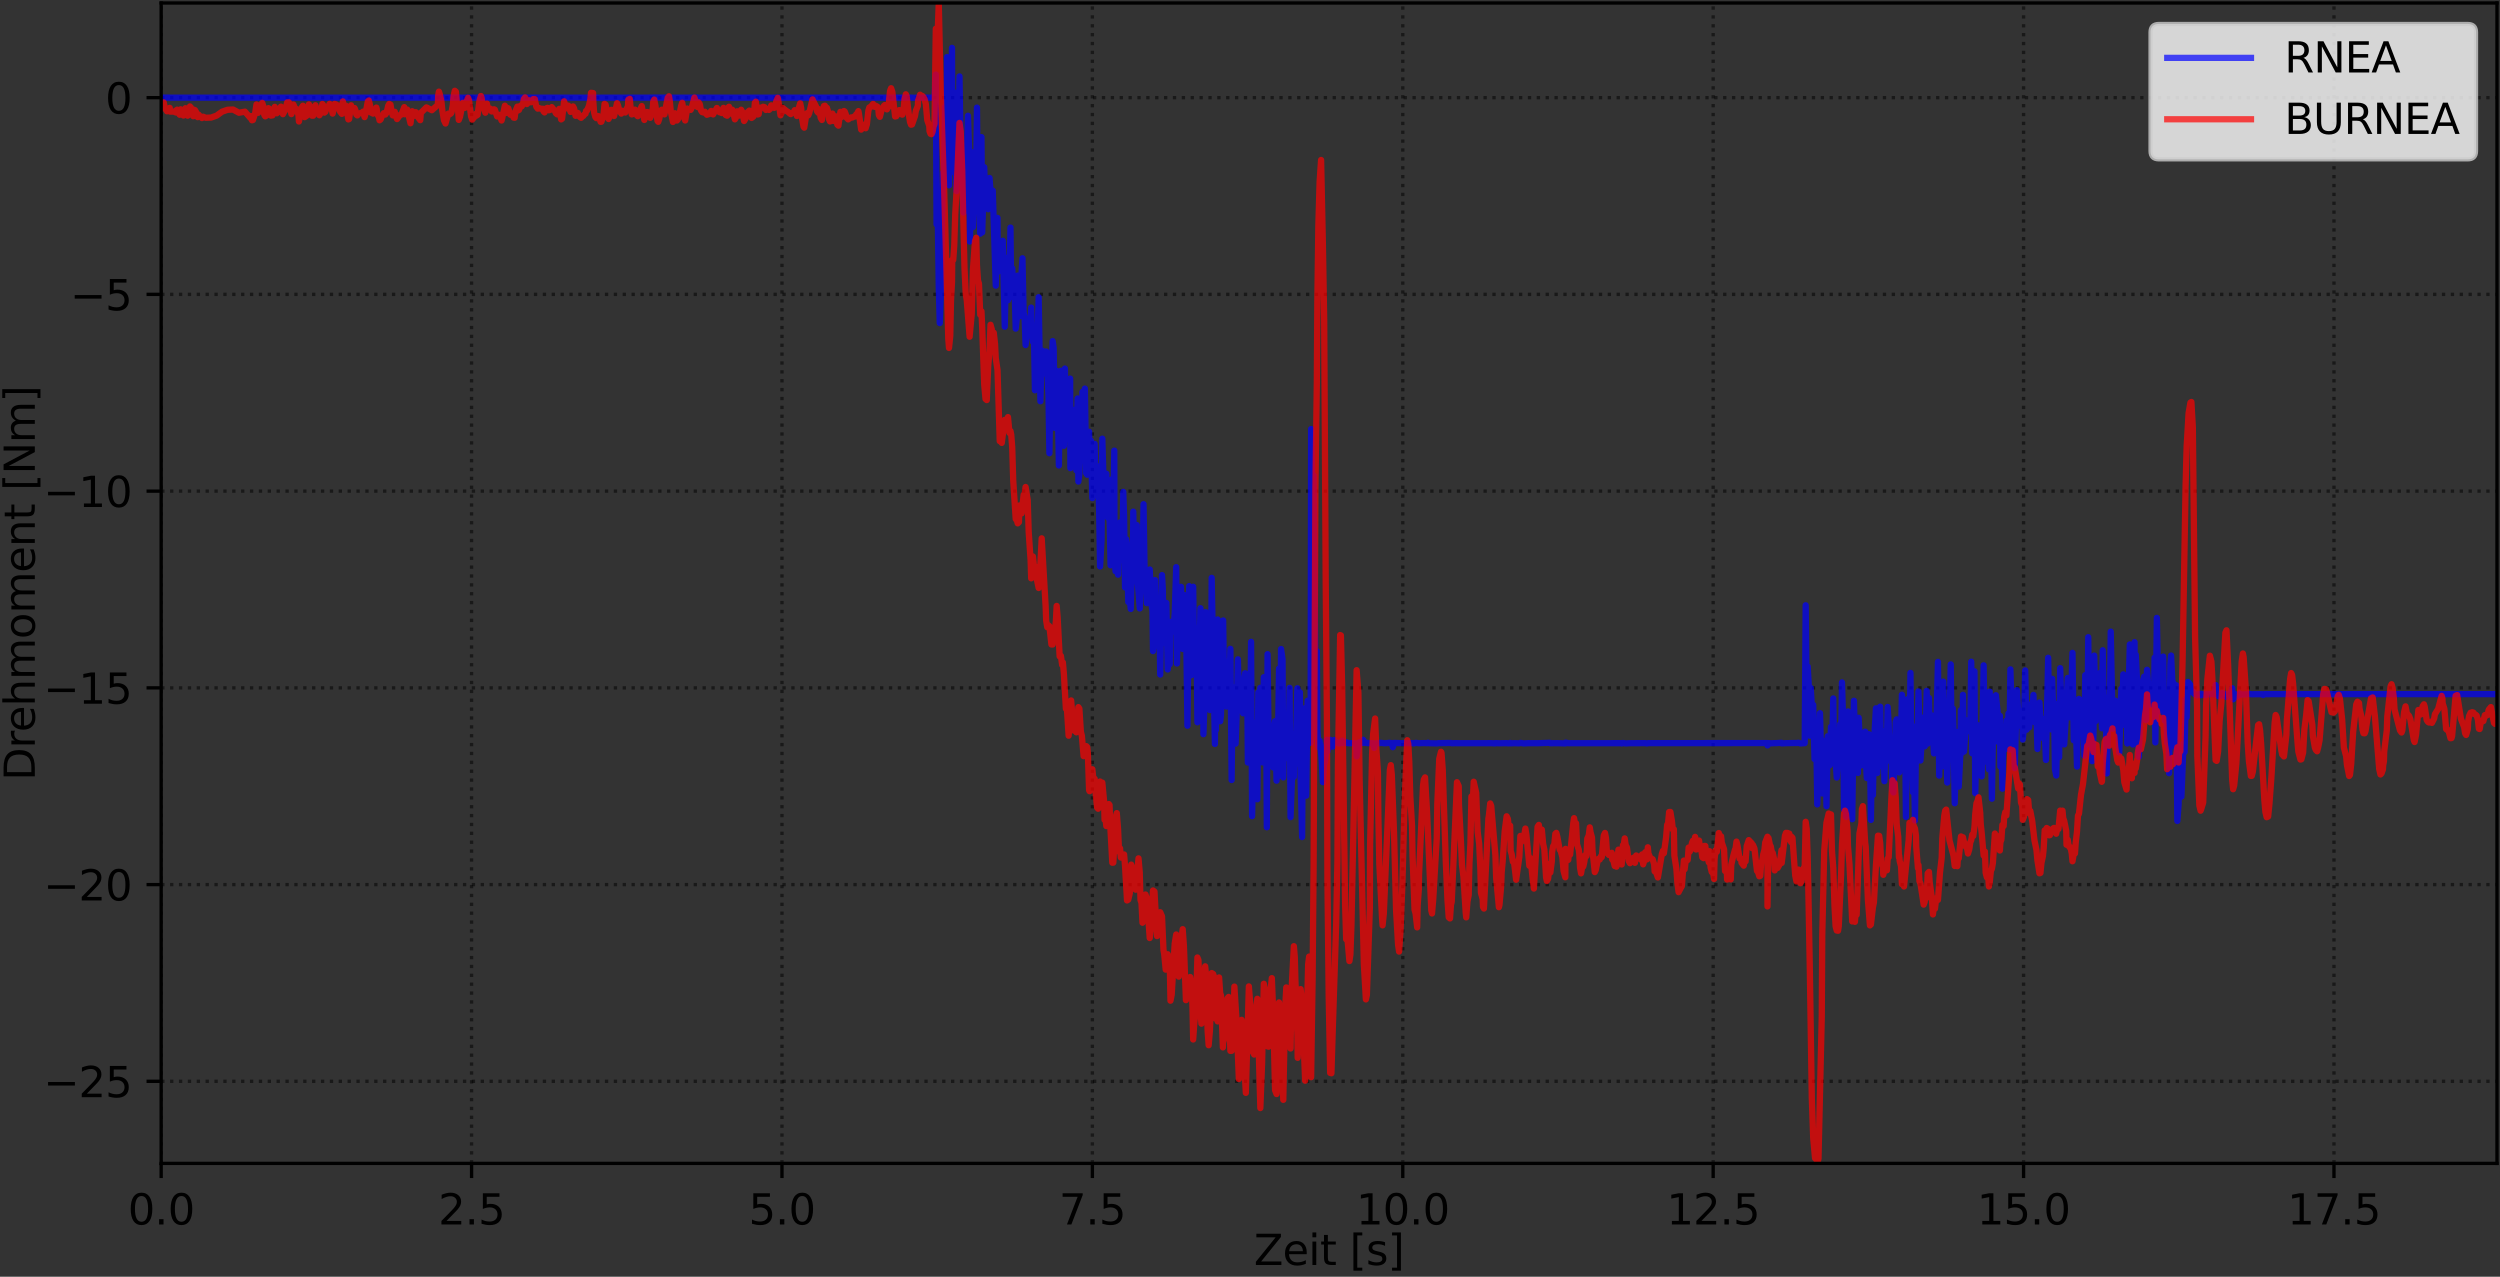 <?xml version="1.0" encoding="utf-8" standalone="no"?>
<!DOCTYPE svg PUBLIC "-//W3C//DTD SVG 1.1//EN"
  "http://www.w3.org/Graphics/SVG/1.1/DTD/svg11.dtd">
<svg xmlns:xlink="http://www.w3.org/1999/xlink" width="597.223pt" height="304.996pt" viewBox="0 0 597.223 304.996" xmlns="http://www.w3.org/2000/svg" version="1.1">
 <rect x="0" y="0" width="597.223" height="304.996" fill="#333333" stroke="none"/>
 <defs>
  <style type="text/css">*{stroke-linejoin: round; stroke-linecap: butt}</style>
 </defs>
 <g id="figure_1">
  <g id="patch_1">
   <path d="M -0 304.996 
L 597.223 304.996 
L 597.223 0 
L -0 0 
L -0 304.996 
z
" style="fill: none"/>
  </g>
  <g id="axes_1">
   <g id="patch_2">
    <path d="M 38.503 277.92 
L 596.503 277.92 
L 596.503 0.72 
L 38.503 0.72 
L 38.503 277.92 
z
" style="fill: none"/>
   </g>
   <g id="matplotlib.axis_1">
    <g id="xtick_1">
     <g id="line2d_1">
      <path d="M 38.503 277.92 
L 38.503 0.72 
" clip-path="url(#p760c7a5fc2)" style="fill: none; stroke-dasharray: 0.8,1.32; stroke-dashoffset: 0; stroke: #000000; stroke-opacity: 0.5; stroke-width: 0.8"/>
     </g>
     <g id="line2d_2">
      <defs>
       <path id="md9fe706ce2" d="M 0 0 
L 0 3.5 
" style="stroke: #000000; stroke-width: 0.8"/>
      </defs>
      <g>
       <use xlink:href="#md9fe706ce2" x="38.503" y="277.92" style="stroke: #000000; stroke-width: 0.8"/>
      </g>
     </g>
     <g id="text_1">
      <!-- 0.0 -->
      <g transform="translate(30.551 292.518) scale(0.1 -0.1)">
       <defs>
        <path id="DejaVuSans-30" d="M 2034 4250 
Q 1547 4250 1301 3770 
Q 1056 3291 1056 2328 
Q 1056 1369 1301 889 
Q 1547 409 2034 409 
Q 2525 409 2770 889 
Q 3016 1369 3016 2328 
Q 3016 3291 2770 3770 
Q 2525 4250 2034 4250 
z
M 2034 4750 
Q 2819 4750 3233 4129 
Q 3647 3509 3647 2328 
Q 3647 1150 3233 529 
Q 2819 -91 2034 -91 
Q 1250 -91 836 529 
Q 422 1150 422 2328 
Q 422 3509 836 4129 
Q 1250 4750 2034 4750 
z
" transform="scale(0.016)"/>
        <path id="DejaVuSans-2e" d="M 684 794 
L 1344 794 
L 1344 0 
L 684 0 
L 684 794 
z
" transform="scale(0.016)"/>
       </defs>
       <use xlink:href="#DejaVuSans-30"/>
       <use xlink:href="#DejaVuSans-2e" x="63.623"/>
       <use xlink:href="#DejaVuSans-30" x="95.41"/>
      </g>
     </g>
    </g>
    <g id="xtick_2">
     <g id="line2d_3">
      <path d="M 112.654 277.92 
L 112.654 0.72 
" clip-path="url(#p760c7a5fc2)" style="fill: none; stroke-dasharray: 0.8,1.32; stroke-dashoffset: 0; stroke: #000000; stroke-opacity: 0.5; stroke-width: 0.8"/>
     </g>
     <g id="line2d_4">
      <g>
       <use xlink:href="#md9fe706ce2" x="112.654" y="277.92" style="stroke: #000000; stroke-width: 0.8"/>
      </g>
     </g>
     <g id="text_2">
      <!-- 2.5 -->
      <g transform="translate(104.703 292.518) scale(0.1 -0.1)">
       <defs>
        <path id="DejaVuSans-32" d="M 1228 531 
L 3431 531 
L 3431 0 
L 469 0 
L 469 531 
Q 828 903 1448 1529 
Q 2069 2156 2228 2338 
Q 2531 2678 2651 2914 
Q 2772 3150 2772 3378 
Q 2772 3750 2511 3984 
Q 2250 4219 1831 4219 
Q 1534 4219 1204 4116 
Q 875 4013 500 3803 
L 500 4441 
Q 881 4594 1212 4672 
Q 1544 4750 1819 4750 
Q 2544 4750 2975 4387 
Q 3406 4025 3406 3419 
Q 3406 3131 3298 2873 
Q 3191 2616 2906 2266 
Q 2828 2175 2409 1742 
Q 1991 1309 1228 531 
z
" transform="scale(0.016)"/>
        <path id="DejaVuSans-35" d="M 691 4666 
L 3169 4666 
L 3169 4134 
L 1269 4134 
L 1269 2991 
Q 1406 3038 1543 3061 
Q 1681 3084 1819 3084 
Q 2600 3084 3056 2656 
Q 3513 2228 3513 1497 
Q 3513 744 3044 326 
Q 2575 -91 1722 -91 
Q 1428 -91 1123 -41 
Q 819 9 494 109 
L 494 744 
Q 775 591 1075 516 
Q 1375 441 1709 441 
Q 2250 441 2565 725 
Q 2881 1009 2881 1497 
Q 2881 1984 2565 2268 
Q 2250 2553 1709 2553 
Q 1456 2553 1204 2497 
Q 953 2441 691 2322 
L 691 4666 
z
" transform="scale(0.016)"/>
       </defs>
       <use xlink:href="#DejaVuSans-32"/>
       <use xlink:href="#DejaVuSans-2e" x="63.623"/>
       <use xlink:href="#DejaVuSans-35" x="95.41"/>
      </g>
     </g>
    </g>
    <g id="xtick_3">
     <g id="line2d_5">
      <path d="M 186.805 277.92 
L 186.805 0.72 
" clip-path="url(#p760c7a5fc2)" style="fill: none; stroke-dasharray: 0.8,1.32; stroke-dashoffset: 0; stroke: #000000; stroke-opacity: 0.5; stroke-width: 0.8"/>
     </g>
     <g id="line2d_6">
      <g>
       <use xlink:href="#md9fe706ce2" x="186.805" y="277.92" style="stroke: #000000; stroke-width: 0.8"/>
      </g>
     </g>
     <g id="text_3">
      <!-- 5.0 -->
      <g transform="translate(178.854 292.518) scale(0.1 -0.1)">
       <use xlink:href="#DejaVuSans-35"/>
       <use xlink:href="#DejaVuSans-2e" x="63.623"/>
       <use xlink:href="#DejaVuSans-30" x="95.41"/>
      </g>
     </g>
    </g>
    <g id="xtick_4">
     <g id="line2d_7">
      <path d="M 260.957 277.92 
L 260.957 0.72 
" clip-path="url(#p760c7a5fc2)" style="fill: none; stroke-dasharray: 0.8,1.32; stroke-dashoffset: 0; stroke: #000000; stroke-opacity: 0.5; stroke-width: 0.8"/>
     </g>
     <g id="line2d_8">
      <g>
       <use xlink:href="#md9fe706ce2" x="260.957" y="277.92" style="stroke: #000000; stroke-width: 0.8"/>
      </g>
     </g>
     <g id="text_4">
      <!-- 7.5 -->
      <g transform="translate(253.005 292.518) scale(0.1 -0.1)">
       <defs>
        <path id="DejaVuSans-37" d="M 525 4666 
L 3525 4666 
L 3525 4397 
L 1831 0 
L 1172 0 
L 2766 4134 
L 525 4134 
L 525 4666 
z
" transform="scale(0.016)"/>
       </defs>
       <use xlink:href="#DejaVuSans-37"/>
       <use xlink:href="#DejaVuSans-2e" x="63.623"/>
       <use xlink:href="#DejaVuSans-35" x="95.41"/>
      </g>
     </g>
    </g>
    <g id="xtick_5">
     <g id="line2d_9">
      <path d="M 335.108 277.92 
L 335.108 0.72 
" clip-path="url(#p760c7a5fc2)" style="fill: none; stroke-dasharray: 0.8,1.32; stroke-dashoffset: 0; stroke: #000000; stroke-opacity: 0.5; stroke-width: 0.8"/>
     </g>
     <g id="line2d_10">
      <g>
       <use xlink:href="#md9fe706ce2" x="335.108" y="277.92" style="stroke: #000000; stroke-width: 0.8"/>
      </g>
     </g>
     <g id="text_5">
      <!-- 10.0 -->
      <g transform="translate(323.975 292.518) scale(0.1 -0.1)">
       <defs>
        <path id="DejaVuSans-31" d="M 794 531 
L 1825 531 
L 1825 4091 
L 703 3866 
L 703 4441 
L 1819 4666 
L 2450 4666 
L 2450 531 
L 3481 531 
L 3481 0 
L 794 0 
L 794 531 
z
" transform="scale(0.016)"/>
       </defs>
       <use xlink:href="#DejaVuSans-31"/>
       <use xlink:href="#DejaVuSans-30" x="63.623"/>
       <use xlink:href="#DejaVuSans-2e" x="127.246"/>
       <use xlink:href="#DejaVuSans-30" x="159.033"/>
      </g>
     </g>
    </g>
    <g id="xtick_6">
     <g id="line2d_11">
      <path d="M 409.259 277.92 
L 409.259 0.72 
" clip-path="url(#p760c7a5fc2)" style="fill: none; stroke-dasharray: 0.8,1.32; stroke-dashoffset: 0; stroke: #000000; stroke-opacity: 0.5; stroke-width: 0.8"/>
     </g>
     <g id="line2d_12">
      <g>
       <use xlink:href="#md9fe706ce2" x="409.259" y="277.92" style="stroke: #000000; stroke-width: 0.8"/>
      </g>
     </g>
     <g id="text_6">
      <!-- 12.5 -->
      <g transform="translate(398.127 292.518) scale(0.1 -0.1)">
       <use xlink:href="#DejaVuSans-31"/>
       <use xlink:href="#DejaVuSans-32" x="63.623"/>
       <use xlink:href="#DejaVuSans-2e" x="127.246"/>
       <use xlink:href="#DejaVuSans-35" x="159.033"/>
      </g>
     </g>
    </g>
    <g id="xtick_7">
     <g id="line2d_13">
      <path d="M 483.411 277.92 
L 483.411 0.72 
" clip-path="url(#p760c7a5fc2)" style="fill: none; stroke-dasharray: 0.8,1.32; stroke-dashoffset: 0; stroke: #000000; stroke-opacity: 0.5; stroke-width: 0.8"/>
     </g>
     <g id="line2d_14">
      <g>
       <use xlink:href="#md9fe706ce2" x="483.411" y="277.92" style="stroke: #000000; stroke-width: 0.8"/>
      </g>
     </g>
     <g id="text_7">
      <!-- 15.0 -->
      <g transform="translate(472.278 292.518) scale(0.1 -0.1)">
       <use xlink:href="#DejaVuSans-31"/>
       <use xlink:href="#DejaVuSans-35" x="63.623"/>
       <use xlink:href="#DejaVuSans-2e" x="127.246"/>
       <use xlink:href="#DejaVuSans-30" x="159.033"/>
      </g>
     </g>
    </g>
    <g id="xtick_8">
     <g id="line2d_15">
      <path d="M 557.562 277.92 
L 557.562 0.72 
" clip-path="url(#p760c7a5fc2)" style="fill: none; stroke-dasharray: 0.8,1.32; stroke-dashoffset: 0; stroke: #000000; stroke-opacity: 0.5; stroke-width: 0.8"/>
     </g>
     <g id="line2d_16">
      <g>
       <use xlink:href="#md9fe706ce2" x="557.562" y="277.92" style="stroke: #000000; stroke-width: 0.8"/>
      </g>
     </g>
     <g id="text_8">
      <!-- 17.5 -->
      <g transform="translate(546.429 292.518) scale(0.1 -0.1)">
       <use xlink:href="#DejaVuSans-31"/>
       <use xlink:href="#DejaVuSans-37" x="63.623"/>
       <use xlink:href="#DejaVuSans-2e" x="127.246"/>
       <use xlink:href="#DejaVuSans-35" x="159.033"/>
      </g>
     </g>
    </g>
    <g id="text_9">
     <!-- Zeit [s] -->
     <g transform="translate(299.557 302.197) scale(0.1 -0.1)">
      <defs>
       <path id="DejaVuSans-5a" d="M 359 4666 
L 4025 4666 
L 4025 4184 
L 1075 531 
L 4097 531 
L 4097 0 
L 288 0 
L 288 481 
L 3238 4134 
L 359 4134 
L 359 4666 
z
" transform="scale(0.016)"/>
       <path id="DejaVuSans-65" d="M 3597 1894 
L 3597 1613 
L 953 1613 
Q 991 1019 1311 708 
Q 1631 397 2203 397 
Q 2534 397 2845 478 
Q 3156 559 3463 722 
L 3463 178 
Q 3153 47 2828 -22 
Q 2503 -91 2169 -91 
Q 1331 -91 842 396 
Q 353 884 353 1716 
Q 353 2575 817 3079 
Q 1281 3584 2069 3584 
Q 2775 3584 3186 3129 
Q 3597 2675 3597 1894 
z
M 3022 2063 
Q 3016 2534 2758 2815 
Q 2500 3097 2075 3097 
Q 1594 3097 1305 2825 
Q 1016 2553 972 2059 
L 3022 2063 
z
" transform="scale(0.016)"/>
       <path id="DejaVuSans-69" d="M 603 3500 
L 1178 3500 
L 1178 0 
L 603 0 
L 603 3500 
z
M 603 4863 
L 1178 4863 
L 1178 4134 
L 603 4134 
L 603 4863 
z
" transform="scale(0.016)"/>
       <path id="DejaVuSans-74" d="M 1172 4494 
L 1172 3500 
L 2356 3500 
L 2356 3053 
L 1172 3053 
L 1172 1153 
Q 1172 725 1289 603 
Q 1406 481 1766 481 
L 2356 481 
L 2356 0 
L 1766 0 
Q 1100 0 847 248 
Q 594 497 594 1153 
L 594 3053 
L 172 3053 
L 172 3500 
L 594 3500 
L 594 4494 
L 1172 4494 
z
" transform="scale(0.016)"/>
       <path id="DejaVuSans-20" transform="scale(0.016)"/>
       <path id="DejaVuSans-5b" d="M 550 4863 
L 1875 4863 
L 1875 4416 
L 1125 4416 
L 1125 -397 
L 1875 -397 
L 1875 -844 
L 550 -844 
L 550 4863 
z
" transform="scale(0.016)"/>
       <path id="DejaVuSans-73" d="M 2834 3397 
L 2834 2853 
Q 2591 2978 2328 3040 
Q 2066 3103 1784 3103 
Q 1356 3103 1142 2972 
Q 928 2841 928 2578 
Q 928 2378 1081 2264 
Q 1234 2150 1697 2047 
L 1894 2003 
Q 2506 1872 2764 1633 
Q 3022 1394 3022 966 
Q 3022 478 2636 193 
Q 2250 -91 1575 -91 
Q 1294 -91 989 -36 
Q 684 19 347 128 
L 347 722 
Q 666 556 975 473 
Q 1284 391 1588 391 
Q 1994 391 2212 530 
Q 2431 669 2431 922 
Q 2431 1156 2273 1281 
Q 2116 1406 1581 1522 
L 1381 1569 
Q 847 1681 609 1914 
Q 372 2147 372 2553 
Q 372 3047 722 3315 
Q 1072 3584 1716 3584 
Q 2034 3584 2315 3537 
Q 2597 3491 2834 3397 
z
" transform="scale(0.016)"/>
       <path id="DejaVuSans-5d" d="M 1947 4863 
L 1947 -844 
L 622 -844 
L 622 -397 
L 1369 -397 
L 1369 4416 
L 622 4416 
L 622 4863 
L 1947 4863 
z
" transform="scale(0.016)"/>
      </defs>
      <use xlink:href="#DejaVuSans-5a"/>
      <use xlink:href="#DejaVuSans-65" x="68.506"/>
      <use xlink:href="#DejaVuSans-69" x="130.029"/>
      <use xlink:href="#DejaVuSans-74" x="157.812"/>
      <use xlink:href="#DejaVuSans-20" x="197.021"/>
      <use xlink:href="#DejaVuSans-5b" x="228.809"/>
      <use xlink:href="#DejaVuSans-73" x="267.822"/>
      <use xlink:href="#DejaVuSans-5d" x="319.922"/>
     </g>
    </g>
   </g>
   <g id="matplotlib.axis_2">
    <g id="ytick_1">
     <g id="line2d_17">
      <path d="M 38.503 258.313 
L 596.503 258.313 
" clip-path="url(#p760c7a5fc2)" style="fill: none; stroke-dasharray: 0.8,1.32; stroke-dashoffset: 0; stroke: #000000; stroke-opacity: 0.5; stroke-width: 0.8"/>
     </g>
     <g id="line2d_18">
      <defs>
       <path id="m4992506ebc" d="M 0 0 
L -3.5 0 
" style="stroke: #000000; stroke-width: 0.8"/>
      </defs>
      <g>
       <use xlink:href="#m4992506ebc" x="38.503" y="258.313" style="stroke: #000000; stroke-width: 0.8"/>
      </g>
     </g>
     <g id="text_10">
      <!-- −25 -->
      <g transform="translate(10.398 262.112) scale(0.1 -0.1)">
       <defs>
        <path id="DejaVuSans-2212" d="M 678 2272 
L 4684 2272 
L 4684 1741 
L 678 1741 
L 678 2272 
z
" transform="scale(0.016)"/>
       </defs>
       <use xlink:href="#DejaVuSans-2212"/>
       <use xlink:href="#DejaVuSans-32" x="83.789"/>
       <use xlink:href="#DejaVuSans-35" x="147.412"/>
      </g>
     </g>
    </g>
    <g id="ytick_2">
     <g id="line2d_19">
      <path d="M 38.503 211.316 
L 596.503 211.316 
" clip-path="url(#p760c7a5fc2)" style="fill: none; stroke-dasharray: 0.8,1.32; stroke-dashoffset: 0; stroke: #000000; stroke-opacity: 0.5; stroke-width: 0.8"/>
     </g>
     <g id="line2d_20">
      <g>
       <use xlink:href="#m4992506ebc" x="38.503" y="211.316" style="stroke: #000000; stroke-width: 0.8"/>
      </g>
     </g>
     <g id="text_11">
      <!-- −20 -->
      <g transform="translate(10.398 215.115) scale(0.1 -0.1)">
       <use xlink:href="#DejaVuSans-2212"/>
       <use xlink:href="#DejaVuSans-32" x="83.789"/>
       <use xlink:href="#DejaVuSans-30" x="147.412"/>
      </g>
     </g>
    </g>
    <g id="ytick_3">
     <g id="line2d_21">
      <path d="M 38.503 164.318 
L 596.503 164.318 
" clip-path="url(#p760c7a5fc2)" style="fill: none; stroke-dasharray: 0.8,1.32; stroke-dashoffset: 0; stroke: #000000; stroke-opacity: 0.5; stroke-width: 0.8"/>
     </g>
     <g id="line2d_22">
      <g>
       <use xlink:href="#m4992506ebc" x="38.503" y="164.318" style="stroke: #000000; stroke-width: 0.8"/>
      </g>
     </g>
     <g id="text_12">
      <!-- −15 -->
      <g transform="translate(10.398 168.117) scale(0.1 -0.1)">
       <use xlink:href="#DejaVuSans-2212"/>
       <use xlink:href="#DejaVuSans-31" x="83.789"/>
       <use xlink:href="#DejaVuSans-35" x="147.412"/>
      </g>
     </g>
    </g>
    <g id="ytick_4">
     <g id="line2d_23">
      <path d="M 38.503 117.321 
L 596.503 117.321 
" clip-path="url(#p760c7a5fc2)" style="fill: none; stroke-dasharray: 0.8,1.32; stroke-dashoffset: 0; stroke: #000000; stroke-opacity: 0.5; stroke-width: 0.8"/>
     </g>
     <g id="line2d_24">
      <g>
       <use xlink:href="#m4992506ebc" x="38.503" y="117.321" style="stroke: #000000; stroke-width: 0.8"/>
      </g>
     </g>
     <g id="text_13">
      <!-- −10 -->
      <g transform="translate(10.398 121.12) scale(0.1 -0.1)">
       <use xlink:href="#DejaVuSans-2212"/>
       <use xlink:href="#DejaVuSans-31" x="83.789"/>
       <use xlink:href="#DejaVuSans-30" x="147.412"/>
      </g>
     </g>
    </g>
    <g id="ytick_5">
     <g id="line2d_25">
      <path d="M 38.503 70.323 
L 596.503 70.323 
" clip-path="url(#p760c7a5fc2)" style="fill: none; stroke-dasharray: 0.8,1.32; stroke-dashoffset: 0; stroke: #000000; stroke-opacity: 0.5; stroke-width: 0.8"/>
     </g>
     <g id="line2d_26">
      <g>
       <use xlink:href="#m4992506ebc" x="38.503" y="70.323" style="stroke: #000000; stroke-width: 0.8"/>
      </g>
     </g>
     <g id="text_14">
      <!-- −5 -->
      <g transform="translate(16.761 74.122) scale(0.1 -0.1)">
       <use xlink:href="#DejaVuSans-2212"/>
       <use xlink:href="#DejaVuSans-35" x="83.789"/>
      </g>
     </g>
    </g>
    <g id="ytick_6">
     <g id="line2d_27">
      <path d="M 38.503 23.326 
L 596.503 23.326 
" clip-path="url(#p760c7a5fc2)" style="fill: none; stroke-dasharray: 0.8,1.32; stroke-dashoffset: 0; stroke: #000000; stroke-opacity: 0.5; stroke-width: 0.8"/>
     </g>
     <g id="line2d_28">
      <g>
       <use xlink:href="#m4992506ebc" x="38.503" y="23.326" style="stroke: #000000; stroke-width: 0.8"/>
      </g>
     </g>
     <g id="text_15">
      <!-- 0 -->
      <g transform="translate(25.14 27.125) scale(0.1 -0.1)">
       <use xlink:href="#DejaVuSans-30"/>
      </g>
     </g>
    </g>
    <g id="text_16">
     <!-- Drehmoment [Nm] -->
     <g transform="translate(8.318 186.465) rotate(-90) scale(0.1 -0.1)">
      <defs>
       <path id="DejaVuSans-44" d="M 1259 4147 
L 1259 519 
L 2022 519 
Q 2988 519 3436 956 
Q 3884 1394 3884 2338 
Q 3884 3275 3436 3711 
Q 2988 4147 2022 4147 
L 1259 4147 
z
M 628 4666 
L 1925 4666 
Q 3281 4666 3915 4102 
Q 4550 3538 4550 2338 
Q 4550 1131 3912 565 
Q 3275 0 1925 0 
L 628 0 
L 628 4666 
z
" transform="scale(0.016)"/>
       <path id="DejaVuSans-72" d="M 2631 2963 
Q 2534 3019 2420 3045 
Q 2306 3072 2169 3072 
Q 1681 3072 1420 2755 
Q 1159 2438 1159 1844 
L 1159 0 
L 581 0 
L 581 3500 
L 1159 3500 
L 1159 2956 
Q 1341 3275 1631 3429 
Q 1922 3584 2338 3584 
Q 2397 3584 2469 3576 
Q 2541 3569 2628 3553 
L 2631 2963 
z
" transform="scale(0.016)"/>
       <path id="DejaVuSans-68" d="M 3513 2113 
L 3513 0 
L 2938 0 
L 2938 2094 
Q 2938 2591 2744 2837 
Q 2550 3084 2163 3084 
Q 1697 3084 1428 2787 
Q 1159 2491 1159 1978 
L 1159 0 
L 581 0 
L 581 4863 
L 1159 4863 
L 1159 2956 
Q 1366 3272 1645 3428 
Q 1925 3584 2291 3584 
Q 2894 3584 3203 3211 
Q 3513 2838 3513 2113 
z
" transform="scale(0.016)"/>
       <path id="DejaVuSans-6d" d="M 3328 2828 
Q 3544 3216 3844 3400 
Q 4144 3584 4550 3584 
Q 5097 3584 5394 3201 
Q 5691 2819 5691 2113 
L 5691 0 
L 5113 0 
L 5113 2094 
Q 5113 2597 4934 2840 
Q 4756 3084 4391 3084 
Q 3944 3084 3684 2787 
Q 3425 2491 3425 1978 
L 3425 0 
L 2847 0 
L 2847 2094 
Q 2847 2600 2669 2842 
Q 2491 3084 2119 3084 
Q 1678 3084 1418 2786 
Q 1159 2488 1159 1978 
L 1159 0 
L 581 0 
L 581 3500 
L 1159 3500 
L 1159 2956 
Q 1356 3278 1631 3431 
Q 1906 3584 2284 3584 
Q 2666 3584 2933 3390 
Q 3200 3197 3328 2828 
z
" transform="scale(0.016)"/>
       <path id="DejaVuSans-6f" d="M 1959 3097 
Q 1497 3097 1228 2736 
Q 959 2375 959 1747 
Q 959 1119 1226 758 
Q 1494 397 1959 397 
Q 2419 397 2687 759 
Q 2956 1122 2956 1747 
Q 2956 2369 2687 2733 
Q 2419 3097 1959 3097 
z
M 1959 3584 
Q 2709 3584 3137 3096 
Q 3566 2609 3566 1747 
Q 3566 888 3137 398 
Q 2709 -91 1959 -91 
Q 1206 -91 779 398 
Q 353 888 353 1747 
Q 353 2609 779 3096 
Q 1206 3584 1959 3584 
z
" transform="scale(0.016)"/>
       <path id="DejaVuSans-6e" d="M 3513 2113 
L 3513 0 
L 2938 0 
L 2938 2094 
Q 2938 2591 2744 2837 
Q 2550 3084 2163 3084 
Q 1697 3084 1428 2787 
Q 1159 2491 1159 1978 
L 1159 0 
L 581 0 
L 581 3500 
L 1159 3500 
L 1159 2956 
Q 1366 3272 1645 3428 
Q 1925 3584 2291 3584 
Q 2894 3584 3203 3211 
Q 3513 2838 3513 2113 
z
" transform="scale(0.016)"/>
       <path id="DejaVuSans-4e" d="M 628 4666 
L 1478 4666 
L 3547 763 
L 3547 4666 
L 4159 4666 
L 4159 0 
L 3309 0 
L 1241 3903 
L 1241 0 
L 628 0 
L 628 4666 
z
" transform="scale(0.016)"/>
      </defs>
      <use xlink:href="#DejaVuSans-44"/>
      <use xlink:href="#DejaVuSans-72" x="77.002"/>
      <use xlink:href="#DejaVuSans-65" x="115.865"/>
      <use xlink:href="#DejaVuSans-68" x="177.389"/>
      <use xlink:href="#DejaVuSans-6d" x="240.768"/>
      <use xlink:href="#DejaVuSans-6f" x="338.18"/>
      <use xlink:href="#DejaVuSans-6d" x="399.361"/>
      <use xlink:href="#DejaVuSans-65" x="496.773"/>
      <use xlink:href="#DejaVuSans-6e" x="558.297"/>
      <use xlink:href="#DejaVuSans-74" x="621.676"/>
      <use xlink:href="#DejaVuSans-20" x="660.885"/>
      <use xlink:href="#DejaVuSans-5b" x="692.672"/>
      <use xlink:href="#DejaVuSans-4e" x="731.686"/>
      <use xlink:href="#DejaVuSans-6d" x="806.49"/>
      <use xlink:href="#DejaVuSans-5d" x="903.902"/>
     </g>
    </g>
   </g>
   <g id="line2d_29">
    <path d="M 38.503 23.323 
L 41.559 23.326 
L 49.141 23.325 
L 67.414 23.331 
L 69.617 23.332 
L 73.442 23.337 
L 77.493 23.334 
L 79.936 23.33 
L 85.124 23.337 
L 86.208 23.33 
L 92.754 23.332 
L 100.526 23.322 
L 112.29 23.326 
L 122.15 23.322 
L 127.101 23.335 
L 131.81 23.332 
L 135.762 23.334 
L 140.476 23.328 
L 143.174 23.343 
L 144.903 23.331 
L 151.354 23.332 
L 158.076 23.32 
L 161.473 23.33 
L 168.633 23.333 
L 175.311 23.33 
L 176.58 23.336 
L 183.706 23.329 
L 190.203 23.333 
L 191.397 23.34 
L 193.073 23.333 
L 201.253 23.329 
L 207.923 23.317 
L 209.173 23.33 
L 216.58 23.329 
L 218.593 23.345 
L 219.611 23.33 
L 223.248 23.333 
L 223.554 17.797 
L 223.732 53.594 
L 224.048 53.816 
L 224.261 68.617 
L 224.498 77.177 
L 224.739 70.271 
L 225.274 41.212 
L 225.514 41.51 
L 225.751 25.533 
L 225.989 40.55 
L 226.227 13.636 
L 226.526 22.454 
L 226.707 44.269 
L 227.004 22.525 
L 227.184 28.456 
L 227.423 11.433 
L 227.479 41.119 
L 227.717 26.575 
L 227.957 22.08 
L 228.194 30.7 
L 228.492 45.658 
L 228.731 35.312 
L 228.973 37.413 
L 229.212 18.252 
L 229.508 36.9 
L 229.867 37.827 
L 229.999 37.301 
L 230.173 50.761 
L 230.409 48.216 
L 230.706 47.008 
L 231.242 27.654 
L 231.63 39.972 
L 231.664 57.699 
L 232.137 44.807 
L 232.316 36.385 
L 232.435 54.252 
L 232.916 43.363 
L 233.208 42.24 
L 233.388 25.709 
L 233.627 49.97 
L 233.865 39.664 
L 234.164 55.818 
L 234.46 32.751 
L 234.639 55.507 
L 235.116 39.937 
L 235.433 48.925 
L 235.907 45.977 
L 236.084 49.99 
L 236.384 42.518 
L 236.621 45.571 
L 236.92 47.132 
L 237.158 45.533 
L 237.875 68.243 
L 238.291 52.056 
L 238.351 64.973 
L 238.589 59.058 
L 238.828 64.079 
L 239.065 58.187 
L 239.305 64.392 
L 239.549 57.521 
L 240.023 78.05 
L 240.317 64.416 
L 240.615 61.587 
L 240.794 71.709 
L 241.152 65.835 
L 241.39 54.362 
L 241.569 70.915 
L 241.807 64.098 
L 242.045 67.681 
L 242.344 68.4 
L 242.642 78.507 
L 242.94 75.788 
L 243.119 65.839 
L 243.416 68.077 
L 243.837 75.511 
L 244.072 64.667 
L 244.254 61.7 
L 244.532 74.718 
L 244.76 75.613 
L 244.999 82.433 
L 245.504 77.75 
L 245.742 79.379 
L 246.203 76.795 
L 246.338 73.482 
L 246.461 77.69 
L 246.755 81.649 
L 246.994 79.626 
L 247.232 93.231 
L 247.47 90.939 
L 247.708 85.613 
L 248.125 71 
L 248.543 95.86 
L 248.849 84.244 
L 249.021 83.79 
L 249.531 89.214 
L 249.917 83.969 
L 250.177 87.371 
L 250.455 94.224 
L 250.693 108.264 
L 250.99 87.607 
L 251.171 90.263 
L 251.467 81.493 
L 251.706 83.116 
L 252.004 102.223 
L 252.244 101.018 
L 252.426 88.589 
L 252.661 95.414 
L 252.958 111.194 
L 253.137 97.117 
L 253.437 88.57 
L 253.733 103.312 
L 254.151 106.499 
L 254.39 88.042 
L 254.63 101.628 
L 254.866 102.259 
L 255.283 105.038 
L 255.641 90.434 
L 255.702 111.832 
L 255.879 101.036 
L 256.118 103.148 
L 256.357 109.142 
L 256.597 97.901 
L 257.014 98.168 
L 257.135 112.353 
L 257.431 95.186 
L 257.611 115.038 
L 257.848 113.056 
L 258.205 103.72 
L 258.445 109.889 
L 258.577 93.626 
L 258.86 110.02 
L 259.158 92.826 
L 259.488 113.049 
L 259.73 113.409 
L 259.876 106.027 
L 260.173 103.153 
L 260.294 111.643 
L 260.591 105.267 
L 260.949 118.995 
L 261.323 117.352 
L 261.49 106.044 
L 261.603 110.76 
L 261.976 115.178 
L 262.087 111.33 
L 262.329 115.031 
L 262.556 121.207 
L 262.794 135.328 
L 263.152 129.039 
L 263.331 104.796 
L 263.748 118.538 
L 263.867 113.988 
L 264.105 118.147 
L 264.286 113.171 
L 264.643 123.66 
L 264.882 122.207 
L 265.059 122.583 
L 265.3 135.048 
L 265.715 114.424 
L 265.956 122.879 
L 266.192 107.648 
L 266.252 133.423 
L 266.49 136.473 
L 266.788 131.117 
L 267.094 137.286 
L 267.325 125.861 
L 267.564 124.8 
L 267.76 125.943 
L 268.1 133.835 
L 268.338 117.5 
L 268.533 123.428 
L 268.757 140.334 
L 269.017 128.797 
L 269.234 130.051 
L 269.531 143.808 
L 269.887 143.138 
L 270.126 145.471 
L 270.245 141.022 
L 270.662 133.577 
L 270.723 122.225 
L 270.96 132.085 
L 271.319 138.698 
L 271.562 125.427 
L 271.736 138.04 
L 272.274 145.349 
L 272.455 135.782 
L 272.689 135.783 
L 272.928 137.221 
L 273.175 120.442 
L 273.464 138.354 
L 273.643 137.89 
L 273.969 144.078 
L 274.219 137.945 
L 274.658 136.038 
L 275.038 144.262 
L 275.314 145.878 
L 275.438 155.541 
L 275.792 153.623 
L 275.913 138.565 
L 276.208 150.833 
L 276.394 144.661 
L 276.812 153.015 
L 277.049 153.567 
L 277.162 161.144 
L 277.59 137.384 
L 277.779 140.518 
L 277.939 149.347 
L 278.121 144.735 
L 278.476 153.7 
L 278.624 144.023 
L 278.956 159.93 
L 279.194 157.817 
L 279.431 158.685 
L 279.612 148.572 
L 279.908 149.151 
L 280.087 150.907 
L 280.385 149.764 
L 280.624 146.559 
L 280.98 135.49 
L 281.16 158.504 
L 281.457 144.902 
L 281.594 145.555 
L 281.874 153.11 
L 282.057 150.98 
L 282.114 140.172 
L 282.351 145.387 
L 282.534 155.024 
L 282.828 142.175 
L 283.068 142.2 
L 283.306 146.599 
L 283.664 173.371 
L 284.089 140.02 
L 284.32 158.82 
L 284.563 161.316 
L 284.856 156.053 
L 285.035 140.17 
L 285.276 156.736 
L 285.69 158.323 
L 285.811 150.095 
L 286.049 172.545 
L 286.292 151.052 
L 286.527 158.454 
L 286.769 145.29 
L 287.007 162.503 
L 287.262 157.176 
L 287.484 175.392 
L 287.901 162.695 
L 288.025 146.241 
L 288.259 159.831 
L 288.498 156.688 
L 289.035 169.63 
L 289.241 168.904 
L 289.455 138.04 
L 290.228 177.721 
L 290.348 160.972 
L 290.466 174.37 
L 290.883 147.985 
L 290.949 167.211 
L 291.225 166.485 
L 291.496 172.31 
L 291.68 170.778 
L 292.195 148.22 
L 292.433 164.181 
L 292.731 162.553 
L 292.969 168.804 
L 293.208 158.045 
L 293.505 161.141 
L 293.689 165.263 
L 293.924 155.001 
L 294.221 186.342 
L 294.467 165.123 
L 294.699 170.69 
L 294.878 164.209 
L 295.174 177.642 
L 295.413 171.269 
L 295.717 157.504 
L 295.948 167.045 
L 296.194 165.403 
L 296.426 168.409 
L 296.962 170.403 
L 297.152 162.997 
L 297.439 160.828 
L 297.62 164.233 
L 297.93 161.352 
L 298.095 182.161 
L 298.335 171.698 
L 298.633 175.868 
L 298.87 153.33 
L 299.108 194.984 
L 299.607 172.631 
L 300.183 183.577 
L 300.362 190.94 
L 300.6 165.414 
L 300.854 169.668 
L 301.08 164.303 
L 301.494 171.549 
L 301.613 182.138 
L 301.911 161.776 
L 302.091 178.177 
L 302.448 166.38 
L 302.626 197.626 
L 302.807 156.271 
L 303.044 175.741 
L 303.341 181.948 
L 303.545 182.223 
L 303.826 179.457 
L 304.119 183.329 
L 304.416 173.506 
L 304.596 172.287 
L 304.953 186.495 
L 305.311 175.302 
L 305.549 159.705 
L 305.846 185.273 
L 306.029 155.043 
L 306.385 157.523 
L 306.562 185.727 
L 306.802 172.478 
L 306.996 181.192 
L 307.282 171.674 
L 307.657 175.89 
L 307.9 173.836 
L 308.068 164.314 
L 308.299 195.215 
L 308.839 180.536 
L 309.087 185.591 
L 309.314 175.251 
L 309.455 182.527 
L 309.93 164.42 
L 310.002 177.345 
L 310.289 178.95 
L 310.527 165.388 
L 310.708 186.412 
L 311.064 199.973 
L 311.243 174.908 
L 311.782 169.156 
L 312.018 190.087 
L 312.375 167.391 
L 312.502 167.634 
L 312.733 177.327 
L 313.09 177.438 
L 313.213 102.495 
L 313.568 119.214 
L 313.805 113.608 
L 314.236 161.248 
L 314.58 155.554 
L 314.702 174.57 
L 314.939 178.453 
L 315.238 176.946 
L 315.683 180.83 
L 316.017 186.85 
L 316.334 181.912 
L 316.452 182.271 
L 316.695 180.317 
L 316.996 176.707 
L 317.11 179.472 
L 317.411 177.242 
L 317.763 176.739 
L 318.061 178.38 
L 318.18 177.057 
L 318.359 178.371 
L 318.719 176.793 
L 318.959 177.253 
L 319.195 177.422 
L 319.498 177.378 
L 319.615 177.515 
L 319.91 177.612 
L 320.328 177.536 
L 320.625 176.956 
L 320.865 177.536 
L 321.102 177.104 
L 321.34 177.477 
L 321.584 177.515 
L 321.878 177.417 
L 322.118 177.557 
L 323.07 177.538 
L 323.964 177.598 
L 324.084 180.706 
L 324.57 177.613 
L 324.802 177.286 
L 325.098 177.582 
L 325.454 177.189 
L 325.633 176.723 
L 325.812 177.468 
L 326.295 177.357 
L 326.531 177.525 
L 327.302 177.521 
L 328.02 177.55 
L 328.257 178.672 
L 328.495 177.594 
L 329.508 177.538 
L 329.745 177.437 
L 330.761 177.563 
L 332.019 177.451 
L 332.488 177.537 
L 332.725 178.5 
L 333.024 177.476 
L 333.741 177.5 
L 335.023 177.54 
L 337.437 177.51 
L 337.736 177.61 
L 338.161 177.459 
L 338.991 177.546 
L 340.422 177.508 
L 340.898 177.548 
L 341.137 177.42 
L 341.375 177.546 
L 341.917 177.561 
L 343.224 177.599 
L 343.582 177.536 
L 346.623 177.485 
L 346.801 177.569 
L 347.634 177.529 
L 348.531 177.54 
L 356.23 177.536 
L 357.115 177.595 
L 357.232 177.518 
L 358.2 177.562 
L 359.919 177.53 
L 360.465 177.589 
L 360.755 177.473 
L 360.876 177.579 
L 361.887 177.537 
L 362.95 177.576 
L 363.204 177.462 
L 363.622 177.527 
L 363.916 177.598 
L 365.108 177.535 
L 367.313 177.547 
L 370.24 177.447 
L 370.361 177.559 
L 372.028 177.532 
L 373.934 177.6 
L 373.993 177.407 
L 374.712 177.543 
L 387.288 177.535 
L 387.408 177.61 
L 387.704 177.486 
L 388.361 177.594 
L 389.373 177.54 
L 393.014 177.529 
L 393.428 177.595 
L 393.786 177.527 
L 422.226 177.512 
L 422.234 178.075 
L 422.469 177.528 
L 423.252 177.566 
L 423.841 177.527 
L 424.145 177.53 
L 425.575 177.447 
L 425.629 177.596 
L 426.645 177.534 
L 429.396 177.484 
L 429.628 177.439 
L 430.105 177.608 
L 431.122 177.531 
L 431.358 144.601 
L 431.598 167.488 
L 431.843 159.224 
L 432.096 163.814 
L 432.328 175.748 
L 432.562 164.353 
L 432.821 168.536 
L 433.157 168.386 
L 433.464 181.333 
L 433.594 177.498 
L 433.878 175.687 
L 434.122 192.161 
L 434.776 170.375 
L 435.318 189.55 
L 435.793 176.98 
L 436.164 181.699 
L 436.324 192.599 
L 436.627 175.877 
L 436.862 177.82 
L 437.1 182.803 
L 437.401 173.609 
L 437.64 179.937 
L 437.948 166.852 
L 438.091 175.446 
L 438.242 174.332 
L 438.508 181.896 
L 438.779 185.757 
L 439.094 181.033 
L 439.259 181.731 
L 439.609 172.958 
L 439.814 178.773 
L 440.028 163.018 
L 440.327 172.709 
L 440.505 193.363 
L 440.744 181.481 
L 440.986 195.154 
L 441.461 169.953 
L 441.818 182.759 
L 441.997 179.816 
L 442.262 178.936 
L 442.476 195.707 
L 442.882 167.406 
L 443.307 182.724 
L 443.537 180.578 
L 443.835 184.656 
L 444.016 171.464 
L 444.194 175.306 
L 444.671 182.847 
L 444.793 177.097 
L 445.03 175.609 
L 445.211 180.312 
L 445.566 174.776 
L 445.692 180.903 
L 445.95 185.875 
L 446.223 183.554 
L 446.461 175.386 
L 446.704 179.228 
L 446.939 195.874 
L 447.182 180.81 
L 447.417 189.936 
L 447.656 177.685 
L 448.138 169.212 
L 448.437 184.672 
L 448.625 175.597 
L 448.915 169.096 
L 449.153 168.816 
L 449.392 183.064 
L 449.808 179.689 
L 449.896 175.934 
L 450.167 186.611 
L 450.464 174.567 
L 450.762 177.52 
L 450.942 168.887 
L 451.181 172.865 
L 451.426 181.765 
L 451.659 179.625 
L 451.839 179.065 
L 452.077 188.649 
L 452.327 189.318 
L 452.865 172.458 
L 453.098 171.843 
L 453.47 176.556 
L 453.633 176.439 
L 453.69 184.528 
L 453.809 177.644 
L 454.134 175.606 
L 454.345 165.961 
L 454.766 180.805 
L 454.847 168.482 
L 455.072 170.788 
L 455.301 195.158 
L 455.54 167.074 
L 455.961 171.234 
L 456.151 178.834 
L 456.387 160.745 
L 456.567 175.177 
L 456.984 189.247 
L 457.045 173.532 
L 457.463 196.011 
L 457.701 178.735 
L 457.762 182.11 
L 458.176 173.022 
L 458.296 165.174 
L 458.773 181.685 
L 459.19 175.535 
L 459.309 177.649 
L 459.548 171.406 
L 459.793 178.299 
L 459.847 173.428 
L 460.027 176.656 
L 460.264 165.045 
L 460.506 177.638 
L 460.801 166.717 
L 460.981 175.924 
L 461.301 173.707 
L 461.461 170.888 
L 461.998 179.987 
L 462.24 178.561 
L 462.536 175.069 
L 462.954 158.125 
L 463.253 185.29 
L 463.439 175.282 
L 463.996 183.106 
L 464.21 162.823 
L 464.468 172.129 
L 464.923 170.335 
L 465.171 186.945 
L 465.47 174.336 
L 465.711 172.94 
L 466.009 158.716 
L 466.244 179.125 
L 466.484 169.234 
L 466.663 174.324 
L 466.961 191.889 
L 467.199 179.492 
L 467.597 174.861 
L 467.744 178.547 
L 467.921 187.922 
L 468.312 180.004 
L 468.454 169.63 
L 468.761 179.806 
L 468.931 165.993 
L 469.179 179.535 
L 469.649 172.891 
L 469.893 172.095 
L 470.128 173.888 
L 470.435 173.407 
L 470.683 174.794 
L 470.907 158.075 
L 471.144 179.968 
L 471.682 160.362 
L 471.865 189.467 
L 472.162 177.314 
L 472.457 173.239 
L 472.636 174.942 
L 473.054 174.649 
L 473.4 185.474 
L 473.868 158.939 
L 474.17 181.943 
L 474.355 170.561 
L 474.645 175.154 
L 475.126 183.798 
L 475.316 165.22 
L 475.602 176.003 
L 475.84 190.802 
L 476.079 176.006 
L 476.317 172.553 
L 476.556 176.318 
L 476.795 166.084 
L 477.212 170.116 
L 477.362 177.235 
L 477.75 170.991 
L 477.869 183.149 
L 478.107 176.097 
L 478.346 188.407 
L 478.644 174.876 
L 478.776 174.978 
L 479.035 178.942 
L 479.305 172.127 
L 479.6 176.191 
L 479.799 170.423 
L 480.019 179.076 
L 480.259 159.901 
L 480.639 172.312 
L 480.797 166.787 
L 481.301 183.499 
L 481.817 164.849 
L 482.302 173.348 
L 482.54 172.286 
L 482.796 169.937 
L 483.087 171.836 
L 483.209 176.66 
L 483.501 174.017 
L 483.799 160.15 
L 484.097 174.334 
L 484.217 172.653 
L 484.515 172.995 
L 484.761 173.771 
L 485.009 168.322 
L 485.231 168.818 
L 485.471 170.177 
L 485.769 166.006 
L 486.007 172.504 
L 486.248 168.416 
L 486.483 170.457 
L 486.722 178.932 
L 487.207 167.823 
L 487.44 172.534 
L 487.677 171.574 
L 488.037 176.298 
L 488.215 175.863 
L 488.455 174.581 
L 488.752 181.551 
L 489.288 157.136 
L 489.54 173.002 
L 489.707 167.249 
L 490.005 174.243 
L 490.243 162.157 
L 490.481 170.044 
L 490.684 167.921 
L 490.9 183.732 
L 491.202 185.269 
L 491.495 174.207 
L 491.741 172.411 
L 491.913 180.865 
L 492.154 159.612 
L 492.39 167.143 
L 492.706 171.227 
L 492.885 169.645 
L 493.123 177.838 
L 493.661 168.394 
L 493.959 161.961 
L 494.141 169.042 
L 494.381 171.344 
L 494.614 171.304 
L 495.093 155.957 
L 495.392 176.857 
L 495.688 168.142 
L 495.867 171.593 
L 496.169 183.129 
L 496.407 168.352 
L 496.644 166.967 
L 496.931 168.608 
L 497.122 167.32 
L 497.327 167.273 
L 497.603 169.686 
L 497.947 180.547 
L 498.145 161.282 
L 498.622 177.819 
L 498.861 152.217 
L 499.1 176.063 
L 499.337 168.069 
L 499.576 169.398 
L 499.818 181.83 
L 500.113 175.442 
L 500.293 156.609 
L 500.609 172.281 
L 500.65 169.386 
L 501.13 161.387 
L 501.426 168.473 
L 501.604 160.79 
L 502.143 173.987 
L 502.321 155.337 
L 502.566 168.803 
L 502.759 169.62 
L 503.051 169.687 
L 503.276 184.776 
L 503.515 174.999 
L 503.873 166.391 
L 504.051 167.035 
L 504.23 150.89 
L 504.708 174.067 
L 505.069 173.681 
L 505.312 167.376 
L 505.548 172.386 
L 505.782 168.235 
L 506.02 171.813 
L 506.266 179.745 
L 506.747 164.536 
L 506.993 169.232 
L 507.231 161.098 
L 507.708 173.28 
L 508.006 161.395 
L 508.19 177.61 
L 508.787 153.942 
L 509.02 160.126 
L 509.275 173.569 
L 509.499 177.855 
L 509.922 153.406 
L 509.975 173.993 
L 510.213 156.397 
L 510.692 166.042 
L 510.932 180.816 
L 511.427 166.302 
L 511.732 167.204 
L 511.946 162.759 
L 512.203 161.633 
L 512.424 171.631 
L 512.663 172.021 
L 512.903 160.004 
L 513.215 164.027 
L 513.619 164.049 
L 513.68 168.358 
L 513.916 163.715 
L 514.398 165.055 
L 514.572 166.902 
L 514.703 157.116 
L 514.891 177.36 
L 515.248 147.606 
L 515.69 169.999 
L 515.918 167.597 
L 516.158 162.726 
L 516.4 164.518 
L 516.763 156.846 
L 516.922 166.632 
L 517.16 172.195 
L 517.517 166.166 
L 517.703 177.455 
L 517.878 167.615 
L 518.173 184.698 
L 518.48 158.909 
L 518.653 156.601 
L 518.952 162.865 
L 519.13 163.054 
L 519.388 167.512 
L 519.725 178.521 
L 519.86 163.692 
L 520.142 196.111 
L 520.44 192.233 
L 520.622 181.991 
L 520.859 189.343 
L 521.115 190.318 
L 521.638 177.548 
L 521.874 179.662 
L 522.117 167.079 
L 522.364 171.382 
L 522.651 162.912 
L 522.828 163.033 
L 523.267 163.624 
L 523.498 165.233 
L 523.844 165.15 
L 524.131 165.709 
L 524.857 166.122 
L 524.917 165.88 
L 525.276 165.756 
L 525.403 165.929 
L 525.693 166.095 
L 525.814 165.745 
L 526.891 166.103 
L 527.009 165.834 
L 527.911 165.848 
L 528.282 165.747 
L 528.686 165.852 
L 528.93 165.826 
L 529.167 165.659 
L 529.285 163.649 
L 529.533 166.021 
L 530.068 166.356 
L 530.248 165.95 
L 530.664 165.929 
L 530.906 165.555 
L 531.262 166.225 
L 531.44 165.756 
L 531.621 165.759 
L 531.883 166.506 
L 532.001 165.839 
L 532.708 165.83 
L 532.94 165.705 
L 533.236 164.408 
L 533.47 167.059 
L 533.724 165.83 
L 533.946 165.818 
L 534.245 166.504 
L 534.451 166.152 
L 534.72 166.099 
L 535.029 165.677 
L 535.26 165.93 
L 536.734 165.845 
L 536.938 165.865 
L 537.242 165.775 
L 538.188 165.877 
L 538.433 165.831 
L 538.905 165.844 
L 540.394 165.831 
L 540.637 166.029 
L 540.925 165.828 
L 548.279 165.823 
L 558.695 165.823 
L 596.503 165.827 
L 596.503 165.827 
" clip-path="url(#p760c7a5fc2)" style="fill: none; stroke: #0000ff; stroke-opacity: 0.7; stroke-width: 1.5; stroke-linecap: square"/>
   </g>
   <g id="line2d_30">
    <path d="M 38.503 25.702 
L 38.623 25.526 
L 38.866 25.705 
L 38.937 24.648 
L 39.111 24.458 
L 39.417 25.97 
L 39.708 26.244 
L 39.886 26.587 
L 40.542 25.769 
L 40.602 26.647 
L 41.559 26.669 
L 42.033 26.873 
L 42.092 26.376 
L 42.33 26.199 
L 42.629 26.987 
L 42.928 27.409 
L 43.164 26.12 
L 43.478 26.869 
L 43.582 26.469 
L 43.82 27.602 
L 44.301 25.853 
L 44.599 26.323 
L 44.834 27.637 
L 45.072 27.034 
L 45.371 25.431 
L 45.67 25.764 
L 46.175 27.77 
L 46.329 26.207 
L 46.567 26.302 
L 46.806 26.71 
L 47.225 27.986 
L 47.406 27.357 
L 47.521 27.462 
L 47.766 27.855 
L 48.003 27.844 
L 48.244 28.203 
L 48.537 27.881 
L 49.141 28.135 
L 50.442 28.084 
L 51.747 27.618 
L 53.051 26.681 
L 54.357 26.226 
L 55.661 26.162 
L 57.085 26.934 
L 58.509 26.674 
L 59.814 28.184 
L 59.954 27.722 
L 60.192 28.732 
L 60.43 28.661 
L 60.966 26.985 
L 61.266 24.955 
L 61.445 25.453 
L 61.682 26.948 
L 61.866 26.207 
L 62.104 26.311 
L 62.404 26.139 
L 62.639 24.577 
L 62.936 25.458 
L 63.116 27.435 
L 63.356 27.795 
L 63.653 27.61 
L 64.131 25.842 
L 64.427 26.043 
L 64.726 27.624 
L 64.845 26.893 
L 65.084 27.565 
L 65.324 26.96 
L 65.636 25.531 
L 65.86 25.96 
L 66.109 27.065 
L 66.397 26.197 
L 66.578 26.735 
L 66.877 26.656 
L 67.113 25.478 
L 67.589 27.269 
L 68.125 26.299 
L 68.603 24.466 
L 68.784 24.665 
L 69.02 24.443 
L 69.617 27.257 
L 69.856 26.609 
L 70.096 24.961 
L 70.523 25.962 
L 70.818 26.02 
L 71.293 27.391 
L 71.413 29.028 
L 72.07 25.694 
L 72.365 25.258 
L 72.783 27.987 
L 73.259 27.643 
L 73.442 26.539 
L 73.737 25.922 
L 73.796 24.928 
L 74.035 25.408 
L 74.273 26.163 
L 74.512 27.633 
L 74.81 27.642 
L 75.108 25.735 
L 75.35 25.148 
L 75.717 26.501 
L 75.764 26.836 
L 76.3 27.537 
L 76.479 27.243 
L 76.78 26.431 
L 77.015 24.838 
L 77.212 25.108 
L 77.493 26.9 
L 77.731 26.701 
L 78.028 25.703 
L 78.208 25.953 
L 78.744 24.798 
L 78.984 25.121 
L 79.221 25.867 
L 79.461 27.137 
L 79.699 26.212 
L 79.936 24.814 
L 80.296 24.939 
L 80.487 25.606 
L 80.712 25.193 
L 80.951 25.251 
L 81.193 26.602 
L 81.666 27.198 
L 81.913 24.226 
L 82.151 25.516 
L 82.441 25.443 
L 82.621 25.246 
L 83.216 28.519 
L 83.394 28.45 
L 83.873 25.161 
L 84.11 26.455 
L 84.411 26.576 
L 84.706 25.822 
L 84.884 26.269 
L 85.124 27.364 
L 85.361 27.57 
L 85.6 27.199 
L 85.839 27.083 
L 86.435 26.948 
L 86.732 26.673 
L 87.091 27.975 
L 87.329 27.124 
L 87.866 24.224 
L 88.104 24.012 
L 88.403 25.153 
L 88.587 26.862 
L 89.118 27.141 
L 89.536 26.528 
L 89.909 25.701 
L 90.012 26.147 
L 90.081 27.116 
L 90.549 28.101 
L 90.668 28.733 
L 90.906 28.557 
L 91.264 27.708 
L 91.681 27.039 
L 92.039 27.367 
L 92.336 26.953 
L 92.754 25.228 
L 92.991 24.82 
L 93.29 25.008 
L 93.49 26.313 
L 93.826 27.568 
L 94.005 27.335 
L 94.305 26.709 
L 94.541 27.707 
L 94.842 28.442 
L 95.257 27.896 
L 95.499 27.495 
L 95.892 27.379 
L 96.573 25.593 
L 96.695 27.293 
L 96.99 26.509 
L 97.286 26.171 
L 98.063 29.443 
L 98.479 26.578 
L 98.718 26.749 
L 99.026 27.656 
L 99.325 26.801 
L 99.582 27.029 
L 99.796 27.893 
L 100.391 28.706 
L 100.526 26.968 
L 101.868 25.658 
L 103.166 26.327 
L 104.594 25.067 
L 104.674 22.845 
L 104.853 21.892 
L 105.092 22.63 
L 105.454 24.262 
L 105.688 26.574 
L 106.066 28.742 
L 106.427 29.504 
L 107.09 27.147 
L 107.388 27.313 
L 107.688 27.142 
L 107.865 26.879 
L 108.165 25.156 
L 108.348 23.008 
L 108.64 21.684 
L 108.903 21.903 
L 109.118 24.242 
L 109.477 26.885 
L 109.596 28.644 
L 109.893 27.899 
L 110.554 24.565 
L 111.052 25.765 
L 111.291 25.418 
L 111.577 23.977 
L 111.812 23.366 
L 112.05 23.993 
L 112.531 27.804 
L 112.793 28.592 
L 113.325 27.951 
L 113.541 27.265 
L 113.788 27.643 
L 114.093 27.43 
L 114.541 24.043 
L 114.883 22.942 
L 115.036 23.356 
L 115.314 25.052 
L 115.937 26.924 
L 116.304 24.744 
L 116.476 25.482 
L 116.783 26.108 
L 117.131 25.951 
L 117.249 26.37 
L 117.488 26.637 
L 117.726 26.485 
L 118.024 26.109 
L 118.206 26.201 
L 118.756 27.821 
L 118.928 27.468 
L 119.289 27.434 
L 119.821 28.786 
L 119.945 28.348 
L 120.607 25.251 
L 120.716 26.63 
L 120.923 26.968 
L 121.194 25.795 
L 121.433 25.885 
L 121.912 27.406 
L 122.15 27.286 
L 122.625 27.371 
L 122.691 28.095 
L 122.936 28.145 
L 123.161 26.513 
L 123.589 25.477 
L 123.697 26.419 
L 123.995 26.256 
L 124.356 25.24 
L 124.65 25.383 
L 124.949 24.745 
L 125.13 23.691 
L 125.427 23.273 
L 125.665 23.66 
L 125.858 24.857 
L 126.148 24.525 
L 126.391 23.961 
L 126.861 24.432 
L 127.397 23.677 
L 127.755 23.67 
L 128.113 25.503 
L 128.471 25.955 
L 128.59 25.751 
L 129.127 25.964 
L 129.721 25.994 
L 129.844 26.603 
L 130.081 26.853 
L 130.319 26.171 
L 130.557 25.857 
L 130.795 25.765 
L 131.094 26.349 
L 131.39 26.27 
L 131.81 25.589 
L 132.53 26.495 
L 132.778 27.04 
L 133.08 27.317 
L 133.6 26.008 
L 134.048 28.525 
L 134.274 28.358 
L 134.753 24.2 
L 135.3 25.881 
L 135.762 25.234 
L 136.3 26.732 
L 136.538 26.504 
L 136.897 25.433 
L 137.145 25.898 
L 137.496 27.664 
L 137.73 27.144 
L 138.032 26.981 
L 138.463 27.892 
L 138.822 28.147 
L 139.041 27.779 
L 139.341 27.706 
L 139.518 27.417 
L 139.876 27.157 
L 139.996 26.51 
L 140.234 26.42 
L 140.727 25.205 
L 141.012 23.77 
L 141.192 22.171 
L 141.684 22.232 
L 141.743 24.469 
L 141.924 26.882 
L 142.22 27.972 
L 142.46 28.226 
L 142.698 27.797 
L 142.935 27.733 
L 143.174 28.118 
L 143.471 29.104 
L 143.658 29.089 
L 144.129 27.802 
L 144.426 24.813 
L 144.665 24.998 
L 145.379 28.434 
L 145.679 27.762 
L 146.043 26.237 
L 146.154 26.257 
L 146.696 27.711 
L 147.407 24.648 
L 147.645 25.206 
L 147.882 26.162 
L 148.419 27.14 
L 148.598 26.46 
L 149.076 26.54 
L 149.373 26.88 
L 150.03 25.274 
L 150.09 23.839 
L 150.447 23.62 
L 150.566 25.042 
L 150.923 27.328 
L 151.354 27.154 
L 151.703 26.192 
L 152.113 27.515 
L 152.352 27.756 
L 152.832 26.836 
L 152.889 26.309 
L 153.309 25.339 
L 153.92 28.656 
L 154.319 26.826 
L 154.617 26.761 
L 155.034 27.933 
L 155.333 28.149 
L 155.573 27.503 
L 155.932 25.97 
L 156.055 24.267 
L 156.289 23.79 
L 156.598 25.396 
L 157.063 28.87 
L 157.245 29.106 
L 157.483 28.447 
L 157.72 27.251 
L 158.076 26.213 
L 158.494 26.798 
L 158.733 27.325 
L 159.507 23.355 
L 159.809 23.002 
L 159.984 24.008 
L 160.223 26.422 
L 160.761 29.135 
L 161.002 27.512 
L 161.236 27.054 
L 161.716 28.787 
L 161.965 28.459 
L 162.195 27.923 
L 162.728 25.26 
L 162.97 24.547 
L 163.212 25.851 
L 163.45 28.162 
L 163.683 28.783 
L 164.171 25.93 
L 164.397 26.196 
L 164.756 26.135 
L 164.993 26.251 
L 165.233 25.792 
L 165.889 23.313 
L 166.483 25.475 
L 166.661 25.574 
L 166.899 24.446 
L 167.198 24.952 
L 167.437 26.342 
L 167.736 26.785 
L 167.915 26.664 
L 168.153 26.909 
L 168.391 26.694 
L 168.868 27.413 
L 169.529 27.192 
L 169.882 26.504 
L 170.359 27.335 
L 171.258 25.794 
L 171.432 26.222 
L 171.901 26.823 
L 172.147 26.703 
L 172.386 26.993 
L 172.57 26.218 
L 172.835 25.768 
L 173.339 27.461 
L 173.707 27.641 
L 173.818 25.839 
L 174.158 25.505 
L 174.315 27.177 
L 174.536 27.026 
L 174.914 26.198 
L 175.074 26.459 
L 175.549 28.513 
L 175.787 28.129 
L 176.086 26.593 
L 176.324 26.737 
L 176.58 27.608 
L 177.05 26.217 
L 177.337 26.788 
L 177.756 28.906 
L 178.111 28.322 
L 178.529 26.868 
L 179.022 26.422 
L 179.244 27.487 
L 179.542 28.176 
L 179.96 27.862 
L 180.2 26.221 
L 180.335 24.53 
L 180.555 24.281 
L 181.004 27.356 
L 181.237 27.278 
L 181.476 25.942 
L 181.717 25.702 
L 181.952 25.78 
L 182.312 25.502 
L 182.668 25.617 
L 182.857 25.889 
L 182.972 26.258 
L 183.21 26.104 
L 183.706 26.254 
L 184.008 25.976 
L 184.243 25.181 
L 184.867 25.565 
L 184.962 25.767 
L 185.214 25.172 
L 185.456 24.157 
L 185.794 23.378 
L 185.914 23.956 
L 186.45 27.541 
L 186.688 27.038 
L 186.926 25.752 
L 187.522 26.243 
L 187.939 26.557 
L 188.237 26.729 
L 188.654 27.09 
L 188.892 27.26 
L 189.131 27.018 
L 189.608 26.826 
L 189.846 26.322 
L 190.383 27.719 
L 190.68 26.961 
L 190.869 25.654 
L 191.158 24.686 
L 191.397 25.871 
L 191.64 28.482 
L 191.947 30.251 
L 192.117 30.499 
L 192.595 27.483 
L 192.835 27.024 
L 193.073 27.557 
L 193.315 27.035 
L 194.087 23.737 
L 194.919 25.413 
L 195.16 26.553 
L 195.455 26.93 
L 195.574 26.076 
L 195.813 26.474 
L 196.051 28.143 
L 196.348 28.652 
L 196.532 26.464 
L 196.825 25.328 
L 197.067 25.257 
L 197.303 25.87 
L 197.541 25.768 
L 197.783 26.516 
L 198.021 28.434 
L 198.278 29.013 
L 198.615 27.229 
L 198.858 27.136 
L 199.036 28.887 
L 199.627 27.792 
L 200.037 29.797 
L 200.288 30.011 
L 200.763 26.713 
L 201.024 27.963 
L 201.253 27.84 
L 201.602 26.526 
L 201.782 26.629 
L 202.02 27.23 
L 202.258 28.148 
L 202.615 28.522 
L 202.977 28.258 
L 203.271 28.061 
L 203.569 28.077 
L 203.986 27.867 
L 204.348 27.817 
L 204.463 27.423 
L 204.82 27.045 
L 205.06 26.55 
L 205.18 27.122 
L 205.723 30.959 
L 206.452 29.78 
L 206.788 30.639 
L 207.086 29.692 
L 207.443 26.439 
L 207.682 25.65 
L 207.923 25.619 
L 208.578 24.835 
L 208.706 25.383 
L 208.935 25.517 
L 209.173 25.259 
L 209.601 25.489 
L 209.831 26.178 
L 209.95 27.496 
L 210.19 27.905 
L 210.664 26.065 
L 210.903 25.81 
L 211.14 25.297 
L 211.379 25.088 
L 211.875 26.121 
L 212.333 25.357 
L 212.394 23.798 
L 212.631 21.715 
L 212.87 21.077 
L 213.168 21.936 
L 213.825 27.826 
L 214.121 27.765 
L 214.6 26.577 
L 214.838 26.303 
L 215.375 27.314 
L 215.555 27.388 
L 215.851 26.13 
L 216.09 23.667 
L 216.389 22.528 
L 216.58 22.924 
L 217.103 27.319 
L 217.401 29.169 
L 217.64 29.788 
L 217.878 29.729 
L 218.593 27.68 
L 218.777 26.484 
L 219.266 25.286 
L 219.308 24.078 
L 219.799 22.623 
L 220.044 22.855 
L 220.33 22.921 
L 220.623 23.239 
L 220.862 23.666 
L 221.163 24.835 
L 221.515 28.698 
L 221.993 30.087 
L 222.055 31.331 
L 222.292 31.966 
L 222.53 32.044 
L 222.772 31.52 
L 223.007 30.238 
L 223.248 29.613 
L 223.554 6.849 
L 223.732 8.517 
L 224.048 6.498 
L 224.261 0.72 
L 224.739 22.068 
L 225.514 44.171 
L 225.989 60.449 
L 226.526 80.84 
L 226.707 83.118 
L 227.004 80.269 
L 227.184 71.776 
L 227.423 67.337 
L 227.479 62.041 
L 227.717 62.085 
L 227.957 58.707 
L 228.194 51.119 
L 228.492 45.964 
L 229.212 29.363 
L 229.508 31.376 
L 229.867 40.808 
L 230.173 54.767 
L 230.409 64.095 
L 230.706 70.304 
L 230.945 71.696 
L 231.63 80.442 
L 231.664 79.999 
L 232.137 75.075 
L 232.435 64.22 
L 232.916 57.602 
L 233.208 56.794 
L 233.388 63.47 
L 233.627 66.977 
L 233.865 67.783 
L 234.164 75.187 
L 234.46 74.362 
L 234.639 78.258 
L 235.116 91.883 
L 235.433 95.314 
L 235.727 95.568 
L 236.084 87.237 
L 236.384 83.897 
L 236.621 77.58 
L 236.92 78.652 
L 237.158 81.189 
L 237.396 79.485 
L 237.695 82.128 
L 237.875 85.576 
L 238.291 88.357 
L 238.828 105.388 
L 239.065 104.41 
L 239.305 105.806 
L 240.023 100.29 
L 240.317 100.329 
L 240.615 101.375 
L 240.794 99.641 
L 241.152 103.436 
L 241.39 102.96 
L 241.569 103.83 
L 241.807 106.885 
L 242.045 114.747 
L 242.642 123.971 
L 242.94 124.367 
L 243.119 125.019 
L 243.416 124.729 
L 243.539 120.744 
L 243.837 121.397 
L 244.072 122.633 
L 244.532 118.204 
L 244.76 118.429 
L 244.999 116.339 
L 245.504 119.399 
L 245.742 127.07 
L 246.203 133.831 
L 246.338 138.16 
L 246.461 138.052 
L 246.755 132.929 
L 246.994 135.158 
L 247.232 135.451 
L 247.47 135.437 
L 247.708 138.459 
L 248.125 140.463 
L 248.364 138.202 
L 248.849 128.603 
L 249.797 144.94 
L 249.917 148.244 
L 250.177 149.834 
L 250.455 149.371 
L 250.693 149.603 
L 251.171 153.955 
L 251.467 153.962 
L 251.706 151.813 
L 252.004 150.662 
L 252.244 148.31 
L 252.426 144.751 
L 252.661 147.551 
L 253.137 156.796 
L 253.437 156.681 
L 253.733 158.838 
L 253.913 158.254 
L 254.151 160.972 
L 254.63 169.315 
L 254.866 169.147 
L 255.283 175.752 
L 255.641 171.307 
L 255.702 168.348 
L 255.879 167.331 
L 256.118 170.029 
L 256.357 174.349 
L 256.597 174.559 
L 257.014 174.252 
L 257.135 174.949 
L 257.611 168.928 
L 257.848 169.274 
L 258.205 174.797 
L 258.445 175.747 
L 258.86 180.636 
L 259.488 178.242 
L 259.73 178.513 
L 259.876 180.014 
L 260.173 188.798 
L 260.294 189.016 
L 260.591 188.277 
L 260.949 183.764 
L 261.323 187.19 
L 261.49 186.026 
L 261.603 188.16 
L 262.087 192.918 
L 262.329 193.199 
L 262.794 186.696 
L 263.152 187.781 
L 263.331 186.962 
L 263.748 191.368 
L 263.867 195.856 
L 264.105 195.669 
L 264.286 197.341 
L 264.643 192.787 
L 264.882 192.077 
L 265.059 192.307 
L 265.3 198.565 
L 265.715 206.097 
L 265.956 206.075 
L 266.192 201.787 
L 266.252 197.636 
L 266.49 195.28 
L 266.788 194.245 
L 267.094 198.079 
L 267.325 203.472 
L 267.564 202.647 
L 267.76 204.852 
L 268.1 204.878 
L 268.338 204.574 
L 268.533 204.126 
L 268.757 206.876 
L 269.234 215.106 
L 269.531 214.909 
L 269.887 213.386 
L 270.126 210.343 
L 270.245 206.549 
L 270.662 207.841 
L 270.723 211.065 
L 270.96 212.225 
L 271.319 212.539 
L 271.562 208.263 
L 271.736 207.976 
L 271.975 205.052 
L 272.274 208.479 
L 272.455 215.009 
L 272.689 215.697 
L 272.928 220.428 
L 273.175 219.36 
L 273.464 216.646 
L 273.643 213.691 
L 273.969 214.621 
L 274.658 224.084 
L 274.846 222.071 
L 275.438 212.725 
L 275.792 212.991 
L 276.208 220.645 
L 276.394 223.615 
L 276.812 221.512 
L 277.049 222.401 
L 277.162 217.924 
L 277.59 218.905 
L 277.939 226.89 
L 278.121 227.978 
L 278.476 231.635 
L 278.624 228.201 
L 278.956 227.957 
L 279.431 229.596 
L 279.612 239.051 
L 279.908 237.595 
L 280.624 225.417 
L 280.98 223.238 
L 281.16 223.728 
L 281.594 233.307 
L 281.874 228.038 
L 282.057 227.903 
L 282.114 223.621 
L 282.351 223.392 
L 282.534 221.974 
L 282.828 226.12 
L 283.306 238.929 
L 283.664 236.123 
L 283.962 237.538 
L 284.089 237.264 
L 284.32 233.395 
L 284.563 234.689 
L 284.856 239.97 
L 285.035 248.321 
L 285.276 244.787 
L 285.69 240.544 
L 286.049 228.734 
L 286.292 229.344 
L 286.769 241.281 
L 287.007 244.541 
L 287.262 237.369 
L 287.484 236.53 
L 287.901 230.847 
L 288.025 232.083 
L 288.498 246.387 
L 288.736 249.697 
L 289.035 246.171 
L 289.241 240.864 
L 289.455 232.457 
L 289.811 232.676 
L 290.228 233.987 
L 290.348 243.297 
L 290.466 242.654 
L 290.883 244.006 
L 290.949 235.215 
L 291.225 233.503 
L 291.496 237.369 
L 291.68 237.764 
L 292.135 250.216 
L 292.195 249.097 
L 292.433 248.134 
L 292.731 246.297 
L 293.208 238.51 
L 293.505 238.158 
L 293.924 251.044 
L 294.221 251.027 
L 294.467 243.666 
L 294.699 242.86 
L 294.878 235.689 
L 295.413 244.12 
L 295.948 257.768 
L 296.426 247.373 
L 296.608 243.631 
L 296.962 246.414 
L 297.152 252.925 
L 297.62 261.074 
L 298.335 235.642 
L 298.87 242.221 
L 299.108 250.943 
L 299.607 251.916 
L 299.827 241.853 
L 300.183 240.286 
L 300.362 238.597 
L 301.08 264.701 
L 301.494 254.112 
L 301.911 235.016 
L 302.091 235.947 
L 302.448 238.395 
L 302.807 249.968 
L 303.044 250.044 
L 303.545 236.335 
L 303.826 233.671 
L 304.119 240.744 
L 304.596 260.434 
L 304.953 261.354 
L 305.252 253.597 
L 305.311 244.807 
L 305.549 239.473 
L 305.846 243.637 
L 306.029 250.752 
L 306.562 262.737 
L 306.996 241.046 
L 307.282 235.885 
L 307.657 237.564 
L 308.299 250.471 
L 308.538 236.524 
L 309.087 226.037 
L 309.314 228.672 
L 309.455 234.093 
L 309.93 247.261 
L 310.002 252.707 
L 310.708 236.289 
L 311.064 239.723 
L 311.782 258.167 
L 312.375 235.545 
L 312.502 230.404 
L 312.733 228.52 
L 313.09 232.256 
L 313.213 257.328 
L 313.568 233.572 
L 313.805 206.802 
L 314.236 116.824 
L 314.58 91.217 
L 314.702 71.755 
L 314.939 54.103 
L 315.238 43.51 
L 315.594 38.221 
L 316.017 58.123 
L 316.334 76.487 
L 316.695 138.462 
L 316.996 173.432 
L 317.11 210.087 
L 317.411 237.952 
L 317.763 256.305 
L 318.061 256.391 
L 318.359 246.718 
L 319.195 220.786 
L 319.498 205.791 
L 319.615 182.801 
L 320.148 151.705 
L 320.328 151.789 
L 320.625 164.073 
L 321.34 216.389 
L 321.584 224.388 
L 321.878 224.104 
L 322.357 229.592 
L 322.592 228.052 
L 322.84 221.204 
L 324.084 160.102 
L 324.504 165.465 
L 324.802 186.523 
L 325.812 230.394 
L 326.295 238.746 
L 326.531 237.694 
L 327.242 216.84 
L 327.302 201.743 
L 327.779 180.109 
L 328.02 175.369 
L 328.495 171.642 
L 328.794 178.954 
L 329.172 184.467 
L 329.275 195.234 
L 329.508 206.475 
L 330.163 219.479 
L 330.282 221.054 
L 330.581 218.222 
L 332.019 183.933 
L 332.249 182.784 
L 332.488 185.071 
L 333.024 199.142 
L 333.503 217.366 
L 333.981 225.619 
L 334.226 227.322 
L 334.581 222.127 
L 335.023 211.082 
L 335.47 194.081 
L 335.972 180.89 
L 336.185 176.833 
L 336.423 177.722 
L 336.663 182.058 
L 336.901 190.168 
L 337.318 197.257 
L 337.437 204.31 
L 337.917 217.32 
L 338.161 218.171 
L 338.545 221.544 
L 338.658 216.352 
L 338.944 212.405 
L 338.991 209.031 
L 339.945 187.672 
L 340.123 186.268 
L 340.422 185.711 
L 340.898 193.732 
L 341.917 217.471 
L 342.092 218.219 
L 342.39 214.712 
L 343.224 200.245 
L 343.364 191.912 
L 343.82 181.265 
L 344.237 179.6 
L 344.355 179.798 
L 344.654 183.844 
L 345.381 205.809 
L 345.793 215.069 
L 346.085 219.141 
L 346.387 219.405 
L 346.623 216.13 
L 346.801 215.439 
L 348.052 186.863 
L 348.471 187.794 
L 348.531 192.143 
L 349.026 201.494 
L 349.25 206.569 
L 349.603 209.506 
L 350.14 218.007 
L 350.265 219.151 
L 350.557 215.385 
L 350.855 213.809 
L 351.034 206.266 
L 351.273 201.352 
L 351.51 190.248 
L 351.868 190.891 
L 352.048 186.748 
L 352.643 189.398 
L 353.002 198.723 
L 353.358 201.58 
L 353.656 207.9 
L 353.777 213.273 
L 354.192 214.762 
L 354.268 216.662 
L 354.49 217.045 
L 355.563 195.561 
L 355.691 194.746 
L 355.993 191.932 
L 356.23 192.512 
L 357.232 204.286 
L 357.414 209.697 
L 358.067 216.725 
L 358.2 216.209 
L 358.62 211.581 
L 358.727 208.45 
L 358.965 205.806 
L 359.448 198.642 
L 359.919 195.003 
L 360.223 195.656 
L 360.465 198.067 
L 360.755 197.237 
L 360.876 203.221 
L 361.129 204.1 
L 361.416 205.854 
L 361.662 205.758 
L 362.186 210.167 
L 362.95 204.699 
L 363.204 199.69 
L 363.423 201.122 
L 363.622 199.944 
L 363.916 200.697 
L 364.393 197.935 
L 364.631 199.377 
L 365.346 206.824 
L 365.644 205.021 
L 366.121 209.869 
L 366.43 212.272 
L 367.313 197.502 
L 367.613 197.06 
L 367.848 199.078 
L 368.165 199.379 
L 368.328 198.184 
L 368.63 201.543 
L 368.926 202.928 
L 369.345 209.645 
L 369.529 210.463 
L 369.822 209.956 
L 370.24 206.318 
L 370.361 208.434 
L 370.716 205.723 
L 370.778 203.615 
L 371.015 202.152 
L 371.312 201.674 
L 371.555 199.181 
L 371.789 198.961 
L 372.028 199.903 
L 372.573 202.924 
L 372.862 203.389 
L 373.223 204.718 
L 373.519 208.093 
L 373.934 209.574 
L 373.993 202.778 
L 374.356 205.557 
L 374.65 205.4 
L 374.712 204.471 
L 375.081 204.152 
L 375.841 196.597 
L 376.021 195.449 
L 376.325 197.275 
L 376.501 196.672 
L 376.736 201.675 
L 377.154 203.004 
L 377.275 203.952 
L 377.454 207.24 
L 377.691 208.637 
L 377.971 207.092 
L 378.228 207.006 
L 378.468 205.951 
L 378.706 204.257 
L 379.003 204.497 
L 379.183 200.353 
L 379.542 199.518 
L 379.779 197.649 
L 379.958 198.816 
L 380.315 200.104 
L 380.435 203.241 
L 380.972 208.335 
L 381.209 207.859 
L 381.745 205.234 
L 382.17 205.327 
L 382.401 204.614 
L 382.641 204.762 
L 383.117 199.588 
L 383.415 198.983 
L 383.653 200.203 
L 383.891 203.756 
L 384.368 204.255 
L 384.608 203.961 
L 385.025 203.727 
L 385.142 205.325 
L 385.442 205.685 
L 385.738 206.889 
L 385.982 205.391 
L 386.155 207.046 
L 386.633 202.968 
L 387.288 203.616 
L 387.408 206.516 
L 387.704 201.886 
L 387.884 201.915 
L 388.122 200.288 
L 388.361 201.911 
L 388.658 202.46 
L 389.079 205.682 
L 389.373 206.205 
L 389.852 205.313 
L 390.209 204.902 
L 390.327 205.888 
L 390.567 206.12 
L 390.866 204.363 
L 391.283 205.045 
L 391.578 204.596 
L 391.957 204.566 
L 392.061 205.401 
L 392.294 204.111 
L 392.534 206.48 
L 392.775 205.646 
L 392.832 204.58 
L 393.014 203.597 
L 393.428 205.307 
L 393.651 202.407 
L 393.786 203.899 
L 394.262 204.986 
L 394.798 205.264 
L 395.157 206.481 
L 395.276 208.167 
L 395.574 208.259 
L 396.051 209.616 
L 397.006 203.983 
L 397.243 203.262 
L 397.481 203.844 
L 398.017 199.984 
L 398.256 197.069 
L 398.494 196.579 
L 398.733 193.987 
L 399.032 193.957 
L 399.39 196.066 
L 399.629 198.187 
L 399.867 198.099 
L 399.986 204.406 
L 400.465 207.493 
L 400.71 210.959 
L 401 213.128 
L 401.477 212.202 
L 401.776 211.703 
L 402.254 205.58 
L 402.431 207.667 
L 402.67 205.814 
L 403.162 205.441 
L 403.206 205.106 
L 403.398 202.466 
L 403.634 203.479 
L 403.923 202.969 
L 404.189 201.38 
L 404.403 200.839 
L 404.641 202.256 
L 404.948 199.919 
L 405.176 202.94 
L 405.385 202.867 
L 405.653 202.651 
L 405.894 200.798 
L 406.133 202.906 
L 406.427 203.102 
L 406.667 204.807 
L 406.963 205.001 
L 407.144 202.079 
L 407.381 202.093 
L 407.62 204.244 
L 407.861 204.584 
L 408.218 206.023 
L 408.398 203.345 
L 408.637 207.212 
L 408.918 208.325 
L 409.235 208.469 
L 409.471 209.982 
L 409.59 205.265 
L 409.829 203.124 
L 410.126 203.502 
L 410.606 199.003 
L 410.844 199.924 
L 411.143 199.777 
L 411.32 201.299 
L 411.857 202.863 
L 412.096 208.091 
L 412.513 208.18 
L 412.585 210.119 
L 412.872 210.019 
L 413.062 208.751 
L 413.457 210.085 
L 413.585 206.563 
L 414.115 204.239 
L 414.473 202.948 
L 414.534 203.255 
L 414.83 201.051 
L 415.068 201.967 
L 415.56 205.089 
L 415.963 205.133 
L 416.023 206.098 
L 416.564 206.798 
L 416.805 205.245 
L 417.002 205.784 
L 417.277 202.109 
L 417.757 200.699 
L 418.472 201.442 
L 418.531 202.593 
L 418.77 201.852 
L 419.127 202.715 
L 419.488 206.044 
L 419.724 208.063 
L 419.963 208.296 
L 420.281 209.336 
L 420.502 209.23 
L 420.738 205.964 
L 420.975 205.707 
L 421.214 204.096 
L 421.512 203.008 
L 421.693 201.256 
L 422.226 199.887 
L 422.234 216.53 
L 422.469 200.173 
L 422.825 201.899 
L 423.005 202.139 
L 423.252 203.514 
L 423.484 203.746 
L 423.841 205.375 
L 423.961 207.935 
L 424.145 207.347 
L 424.437 207.065 
L 424.676 207.333 
L 425.155 206.449 
L 425.575 203.11 
L 425.629 206.147 
L 426.407 199.628 
L 426.645 198.966 
L 427.065 198.988 
L 427.19 200.373 
L 427.445 199.14 
L 427.659 200.76 
L 427.906 201.183 
L 427.958 199.871 
L 428.197 200.144 
L 428.619 205.987 
L 428.856 209.138 
L 429.151 210.559 
L 429.396 209.612 
L 429.628 207.735 
L 429.867 210.013 
L 430.105 210.993 
L 430.344 210.62 
L 430.904 207.316 
L 431.122 206.991 
L 431.358 196.318 
L 431.598 198.01 
L 431.843 204.82 
L 432.328 230.472 
L 432.821 262.296 
L 433.157 271.919 
L 433.594 276.681 
L 433.878 276.345 
L 434.122 277.92 
L 434.415 276.801 
L 435.199 242.871 
L 435.318 223.302 
L 435.793 203.142 
L 436.324 196.533 
L 436.862 194.336 
L 437.1 194.729 
L 437.401 194.552 
L 437.64 203.258 
L 437.948 207.374 
L 438.242 216.512 
L 438.508 221.276 
L 438.779 222.293 
L 439.094 222.346 
L 439.259 221.276 
L 439.814 209.062 
L 440.028 201.776 
L 440.505 194.379 
L 440.744 193.654 
L 440.986 194.496 
L 441.36 198.445 
L 441.461 202.149 
L 441.818 206.46 
L 442.476 220.123 
L 442.882 219.847 
L 443.12 220.217 
L 443.307 217.818 
L 443.537 218.537 
L 444.194 199.136 
L 444.671 196.723 
L 444.793 193.284 
L 445.03 192.578 
L 445.566 201.303 
L 445.692 202.238 
L 446.223 214.988 
L 446.704 221.074 
L 446.939 220.838 
L 447.417 216.771 
L 447.656 215.555 
L 448.138 206.759 
L 448.625 199.635 
L 448.915 199.668 
L 449.153 201.36 
L 449.392 206.021 
L 449.808 207.203 
L 449.896 208.984 
L 450.167 207.812 
L 450.464 207.769 
L 450.762 207.905 
L 450.942 205.09 
L 451.181 204.815 
L 451.839 190.567 
L 452.077 186.391 
L 452.327 187.295 
L 452.613 187.127 
L 452.865 190.497 
L 453.098 196.842 
L 453.47 199.929 
L 453.633 204.807 
L 453.69 204.432 
L 453.809 205.68 
L 454.134 206.925 
L 454.345 211.222 
L 454.766 211.22 
L 454.847 211.779 
L 455.961 200.696 
L 456.151 196.578 
L 456.567 198.118 
L 456.984 195.852 
L 457.045 196.979 
L 457.463 197.922 
L 457.701 199.621 
L 457.762 202.238 
L 458.176 207.394 
L 458.296 206.648 
L 458.536 210.51 
L 458.773 211.056 
L 459.548 216.102 
L 459.793 215.424 
L 459.847 214.126 
L 460.027 214.101 
L 460.264 214.459 
L 460.506 208.628 
L 460.801 208.29 
L 460.981 210.73 
L 461.461 214.175 
L 461.76 218.449 
L 461.998 216.435 
L 462.24 217.086 
L 462.536 214.583 
L 462.954 214.98 
L 463.439 208.438 
L 463.849 204.918 
L 463.996 200.203 
L 464.468 194.837 
L 464.684 193.65 
L 464.923 193.404 
L 465.711 200.75 
L 466.663 204.402 
L 466.961 206.874 
L 467.199 206.383 
L 467.597 206.918 
L 467.744 204.687 
L 467.921 205.069 
L 468.454 199.811 
L 468.761 200.597 
L 468.931 200.014 
L 469.179 201.262 
L 469.542 201.731 
L 469.649 202.361 
L 469.893 202.528 
L 470.128 203.899 
L 470.435 202.909 
L 470.683 201.214 
L 470.907 200.676 
L 471.144 199.387 
L 471.39 199.712 
L 471.682 197.529 
L 471.865 194.429 
L 472.162 191.898 
L 472.457 191.218 
L 472.636 190.463 
L 473.054 194.159 
L 473.173 196.831 
L 473.4 198.925 
L 473.868 204.38 
L 474.17 203.43 
L 474.355 208.509 
L 474.645 209.601 
L 474.95 209.277 
L 475.126 211.769 
L 475.316 210.855 
L 475.602 208.043 
L 475.84 207.548 
L 476.079 206.127 
L 476.556 199.121 
L 476.795 201.02 
L 477.212 201.616 
L 477.362 199.764 
L 477.75 203.179 
L 477.869 201.227 
L 478.107 200.561 
L 478.346 197.064 
L 478.644 197.339 
L 478.776 195.172 
L 479.035 194.025 
L 479.305 194.798 
L 480.019 184.549 
L 480.259 179.012 
L 480.639 179.728 
L 480.797 179.219 
L 481.033 182.905 
L 481.301 183.282 
L 482.112 188.378 
L 482.302 187.098 
L 482.54 187.435 
L 482.796 191.708 
L 483.087 192.526 
L 483.209 195.852 
L 483.501 195.104 
L 483.799 193.33 
L 484.097 193.116 
L 484.217 190.899 
L 484.515 191.128 
L 484.761 194.254 
L 485.009 193.713 
L 485.471 196.114 
L 486.007 200.739 
L 486.483 203.018 
L 486.722 205.551 
L 487.207 208.622 
L 487.44 208.534 
L 487.677 206.147 
L 488.037 204.492 
L 488.215 202.632 
L 488.455 198.35 
L 488.752 198.623 
L 488.932 197.8 
L 489.288 198.041 
L 489.54 199.552 
L 489.707 199.492 
L 490.005 198.402 
L 490.243 198.786 
L 490.481 197.884 
L 490.684 197.776 
L 491.202 199.169 
L 491.495 197.739 
L 491.741 198.036 
L 492.154 193.643 
L 492.39 194.157 
L 492.706 193.658 
L 492.885 195.481 
L 493.123 196.111 
L 493.601 198.512 
L 493.661 201.807 
L 493.959 200.619 
L 494.141 201.88 
L 494.381 202.393 
L 494.614 202.396 
L 494.912 203.856 
L 495.093 205.745 
L 495.392 204.034 
L 495.688 203.888 
L 495.867 201.255 
L 496.169 198.697 
L 496.407 194.821 
L 496.644 194.381 
L 497.122 189.892 
L 497.603 187.305 
L 498.622 178.16 
L 498.861 178.439 
L 499.337 175.719 
L 499.576 176.457 
L 500.113 179.655 
L 500.293 177.689 
L 500.609 178.575 
L 500.65 178.241 
L 500.829 177.958 
L 501.13 183.113 
L 501.426 182.856 
L 501.604 184.534 
L 502.085 186.762 
L 502.143 186.629 
L 502.321 182.259 
L 502.759 177.287 
L 503.051 176.591 
L 503.276 176.448 
L 503.515 178.068 
L 503.873 178.146 
L 504.051 175.538 
L 504.23 175.616 
L 504.65 174.004 
L 504.708 175.644 
L 505.069 175.832 
L 505.312 178.625 
L 505.782 181.584 
L 506.02 182.17 
L 506.266 180.617 
L 506.57 182.027 
L 506.747 181.2 
L 507.231 183.942 
L 507.475 186.872 
L 508.006 188.619 
L 508.19 184.038 
L 508.485 185.264 
L 508.787 180.355 
L 509.02 184.56 
L 509.275 185.922 
L 509.499 182.432 
L 509.922 184.651 
L 509.975 182.956 
L 510.213 183.561 
L 510.631 180.957 
L 510.692 179.857 
L 510.932 178.598 
L 511.427 178.993 
L 511.946 176.644 
L 512.424 170.824 
L 512.663 169.368 
L 512.903 165.879 
L 513.215 171.152 
L 513.619 169.665 
L 513.68 172.543 
L 513.916 171.043 
L 514.398 171.31 
L 514.572 170.405 
L 514.703 168.313 
L 514.891 170.254 
L 515.248 169.801 
L 515.468 171.224 
L 515.69 171.333 
L 515.918 171.922 
L 516.158 171.666 
L 516.4 172.964 
L 516.763 171.496 
L 516.922 175.264 
L 517.16 177.718 
L 517.517 180.053 
L 517.703 183.759 
L 518.173 182.107 
L 518.48 183.174 
L 518.653 182.586 
L 518.952 181.056 
L 519.13 182.527 
L 519.725 180.972 
L 519.86 180.397 
L 520.142 178.515 
L 520.44 182.157 
L 520.622 178.652 
L 520.859 179.486 
L 521.395 157.932 
L 522.117 115.966 
L 522.364 106.743 
L 522.828 98.724 
L 523.267 96.187 
L 523.498 96.025 
L 523.844 102.041 
L 524.381 152.227 
L 524.857 168.902 
L 524.917 180.567 
L 525.403 192.419 
L 525.693 193.664 
L 525.814 193.381 
L 526.316 191.726 
L 526.891 175.851 
L 527.009 168.447 
L 527.314 162.259 
L 527.911 156.639 
L 528.282 158.053 
L 528.506 161.915 
L 529.167 178.815 
L 529.285 181.606 
L 529.533 181.766 
L 529.891 179.437 
L 530.248 172.162 
L 530.664 167.88 
L 531.621 151.162 
L 531.883 150.569 
L 532.276 158.857 
L 533.236 186.18 
L 533.47 188.537 
L 533.724 187.627 
L 534.245 182.317 
L 535.505 158.106 
L 535.802 156.115 
L 535.979 156.987 
L 536.526 165.026 
L 536.938 177.261 
L 537.242 181.817 
L 537.71 185.369 
L 537.923 185.344 
L 538.188 184.293 
L 538.905 177.745 
L 539.44 173.212 
L 539.681 173.018 
L 539.917 174.527 
L 540.156 177.638 
L 540.925 191.085 
L 541.178 193.977 
L 541.484 195.219 
L 541.833 195.065 
L 542.137 192.082 
L 542.613 185.66 
L 543.386 172.643 
L 543.626 170.803 
L 543.867 171.326 
L 544.419 175.24 
L 544.997 179.315 
L 545.177 180.217 
L 545.613 180.708 
L 546.191 175.606 
L 546.311 171.99 
L 547.087 162.156 
L 547.329 160.789 
L 547.563 161.251 
L 547.8 163.373 
L 548.875 177.589 
L 549.054 179.578 
L 549.551 181.453 
L 549.769 181.394 
L 550.187 179.805 
L 550.496 174.201 
L 550.902 170.967 
L 551.265 167.245 
L 551.511 167.534 
L 552.035 170.808 
L 552.395 173.182 
L 552.516 175.755 
L 552.99 178.58 
L 553.232 179.17 
L 553.532 179.474 
L 553.765 178.63 
L 554.122 176.833 
L 554.984 165.871 
L 555.282 164.564 
L 555.654 164.643 
L 555.938 165.565 
L 556.967 170.141 
L 557.459 170.232 
L 557.57 169.967 
L 557.743 169.986 
L 557.961 169.304 
L 558.438 166.378 
L 558.695 165.983 
L 558.975 166.848 
L 559.509 171.841 
L 559.925 178.576 
L 560.469 180.694 
L 560.652 182.69 
L 561.187 185.376 
L 561.38 185.116 
L 561.676 182.494 
L 562.154 174.717 
L 562.879 168.285 
L 563.168 167.634 
L 563.542 167.935 
L 563.663 169.299 
L 564.064 170.945 
L 564.366 174.237 
L 564.603 175.152 
L 564.9 175.169 
L 565.099 174.657 
L 565.616 171.386 
L 566.416 166.815 
L 566.808 166.611 
L 567.349 171.217 
L 568.364 183.702 
L 568.666 185.01 
L 568.905 184.773 
L 569.258 183.81 
L 569.317 182.795 
L 569.496 181.848 
L 569.557 179.567 
L 570.18 174.455 
L 570.297 171.154 
L 571.09 163.932 
L 571.312 163.457 
L 571.552 164.291 
L 571.855 166.73 
L 572.03 169.481 
L 573.047 173.41 
L 573.343 174.503 
L 573.705 174.986 
L 573.89 174.502 
L 574.301 170.15 
L 574.655 168.741 
L 574.971 170.418 
L 575.509 171.028 
L 575.807 171.803 
L 576.64 176.83 
L 576.82 177.258 
L 577.177 175.5 
L 577.716 169.603 
L 577.951 170.219 
L 578.309 170.684 
L 578.555 169.858 
L 578.729 168.719 
L 579.052 168.251 
L 579.235 168.832 
L 579.707 171.99 
L 580.001 172.451 
L 580.239 172.59 
L 580.672 172.568 
L 580.955 172.689 
L 581.504 171.618 
L 581.67 170.612 
L 582.447 169.364 
L 583.282 166.242 
L 583.46 166.832 
L 583.52 167.993 
L 583.938 169.34 
L 584.356 174.176 
L 584.713 174.466 
L 584.891 174.419 
L 585.399 176.359 
L 585.635 176.323 
L 585.787 175.812 
L 586.619 166.226 
L 586.989 166.05 
L 587.876 171.653 
L 588.65 173.717 
L 588.889 175.204 
L 589.128 175.568 
L 589.546 174.11 
L 589.612 172.356 
L 589.85 171.03 
L 590.201 170.258 
L 590.34 170.535 
L 590.564 170.144 
L 590.858 170.222 
L 591.098 170.592 
L 591.336 170.687 
L 591.645 170.936 
L 591.941 171.904 
L 592.18 174.085 
L 592.358 174.161 
L 592.599 172.802 
L 592.955 172.159 
L 593.253 172.262 
L 593.613 170.821 
L 593.789 171.07 
L 594.038 170.728 
L 594.266 170.799 
L 594.51 169.58 
L 595.042 168.916 
L 595.777 172.678 
L 595.995 172.91 
L 596.503 172.851 
L 596.503 172.851 
" clip-path="url(#p760c7a5fc2)" style="fill: none; stroke: #ff0000; stroke-opacity: 0.7; stroke-width: 1.5; stroke-linecap: square"/>
   </g>
   <g id="patch_3">
    <path d="M 38.503 277.92 
L 38.503 0.72 
" style="fill: none; stroke: #000000; stroke-width: 0.8; stroke-linejoin: miter; stroke-linecap: square"/>
   </g>
   <g id="patch_4">
    <path d="M 596.503 277.92 
L 596.503 0.72 
" style="fill: none; stroke: #000000; stroke-width: 0.8; stroke-linejoin: miter; stroke-linecap: square"/>
   </g>
   <g id="patch_5">
    <path d="M 38.503 277.92 
L 596.503 277.92 
" style="fill: none; stroke: #000000; stroke-width: 0.8; stroke-linejoin: miter; stroke-linecap: square"/>
   </g>
   <g id="patch_6">
    <path d="M 38.503 0.72 
L 596.503 0.72 
" style="fill: none; stroke: #000000; stroke-width: 0.8; stroke-linejoin: miter; stroke-linecap: square"/>
   </g>
   <g id="legend_1">
    <g id="patch_7">
     <path d="M 515.734 38.076 
L 589.503 38.076 
Q 591.503 38.076 591.503 36.076 
L 591.503 7.72 
Q 591.503 5.72 589.503 5.72 
L 515.734 5.72 
Q 513.734 5.72 513.734 7.72 
L 513.734 36.076 
Q 513.734 38.076 515.734 38.076 
z
" style="fill: #ffffff; opacity: 0.8; stroke: #cccccc; stroke-linejoin: miter"/>
    </g>
    <g id="line2d_31">
     <path d="M 517.734 13.818 
L 527.734 13.818 
L 537.734 13.818 
" style="fill: none; stroke: #0000ff; stroke-opacity: 0.7; stroke-width: 1.5; stroke-linecap: square"/>
    </g>
    <g id="text_17">
     <!-- RNEA -->
     <g transform="translate(545.734 17.318) scale(0.1 -0.1)">
      <defs>
       <path id="DejaVuSans-52" d="M 2841 2188 
Q 3044 2119 3236 1894 
Q 3428 1669 3622 1275 
L 4263 0 
L 3584 0 
L 2988 1197 
Q 2756 1666 2539 1819 
Q 2322 1972 1947 1972 
L 1259 1972 
L 1259 0 
L 628 0 
L 628 4666 
L 2053 4666 
Q 2853 4666 3247 4331 
Q 3641 3997 3641 3322 
Q 3641 2881 3436 2590 
Q 3231 2300 2841 2188 
z
M 1259 4147 
L 1259 2491 
L 2053 2491 
Q 2509 2491 2742 2702 
Q 2975 2913 2975 3322 
Q 2975 3731 2742 3939 
Q 2509 4147 2053 4147 
L 1259 4147 
z
" transform="scale(0.016)"/>
       <path id="DejaVuSans-45" d="M 628 4666 
L 3578 4666 
L 3578 4134 
L 1259 4134 
L 1259 2753 
L 3481 2753 
L 3481 2222 
L 1259 2222 
L 1259 531 
L 3634 531 
L 3634 0 
L 628 0 
L 628 4666 
z
" transform="scale(0.016)"/>
       <path id="DejaVuSans-41" d="M 2188 4044 
L 1331 1722 
L 3047 1722 
L 2188 4044 
z
M 1831 4666 
L 2547 4666 
L 4325 0 
L 3669 0 
L 3244 1197 
L 1141 1197 
L 716 0 
L 50 0 
L 1831 4666 
z
" transform="scale(0.016)"/>
      </defs>
      <use xlink:href="#DejaVuSans-52"/>
      <use xlink:href="#DejaVuSans-4e" x="69.482"/>
      <use xlink:href="#DejaVuSans-45" x="144.287"/>
      <use xlink:href="#DejaVuSans-41" x="207.471"/>
     </g>
    </g>
    <g id="line2d_32">
     <path d="M 517.734 28.497 
L 527.734 28.497 
L 537.734 28.497 
" style="fill: none; stroke: #ff0000; stroke-opacity: 0.7; stroke-width: 1.5; stroke-linecap: square"/>
    </g>
    <g id="text_18">
     <!-- BURNEA -->
     <g transform="translate(545.734 31.997) scale(0.1 -0.1)">
      <defs>
       <path id="DejaVuSans-42" d="M 1259 2228 
L 1259 519 
L 2272 519 
Q 2781 519 3026 730 
Q 3272 941 3272 1375 
Q 3272 1813 3026 2020 
Q 2781 2228 2272 2228 
L 1259 2228 
z
M 1259 4147 
L 1259 2741 
L 2194 2741 
Q 2656 2741 2882 2914 
Q 3109 3088 3109 3444 
Q 3109 3797 2882 3972 
Q 2656 4147 2194 4147 
L 1259 4147 
z
M 628 4666 
L 2241 4666 
Q 2963 4666 3353 4366 
Q 3744 4066 3744 3513 
Q 3744 3084 3544 2831 
Q 3344 2578 2956 2516 
Q 3422 2416 3680 2098 
Q 3938 1781 3938 1306 
Q 3938 681 3513 340 
Q 3088 0 2303 0 
L 628 0 
L 628 4666 
z
" transform="scale(0.016)"/>
       <path id="DejaVuSans-55" d="M 556 4666 
L 1191 4666 
L 1191 1831 
Q 1191 1081 1462 751 
Q 1734 422 2344 422 
Q 2950 422 3222 751 
Q 3494 1081 3494 1831 
L 3494 4666 
L 4128 4666 
L 4128 1753 
Q 4128 841 3676 375 
Q 3225 -91 2344 -91 
Q 1459 -91 1007 375 
Q 556 841 556 1753 
L 556 4666 
z
" transform="scale(0.016)"/>
      </defs>
      <use xlink:href="#DejaVuSans-42"/>
      <use xlink:href="#DejaVuSans-55" x="68.604"/>
      <use xlink:href="#DejaVuSans-52" x="141.797"/>
      <use xlink:href="#DejaVuSans-4e" x="211.279"/>
      <use xlink:href="#DejaVuSans-45" x="286.084"/>
      <use xlink:href="#DejaVuSans-41" x="349.268"/>
     </g>
    </g>
   </g>
  </g>
 </g>
 <defs>
  <clipPath id="p760c7a5fc2">
   <rect x="38.503" y="0.72" width="558" height="277.2"/>
  </clipPath>
 </defs>
</svg>
